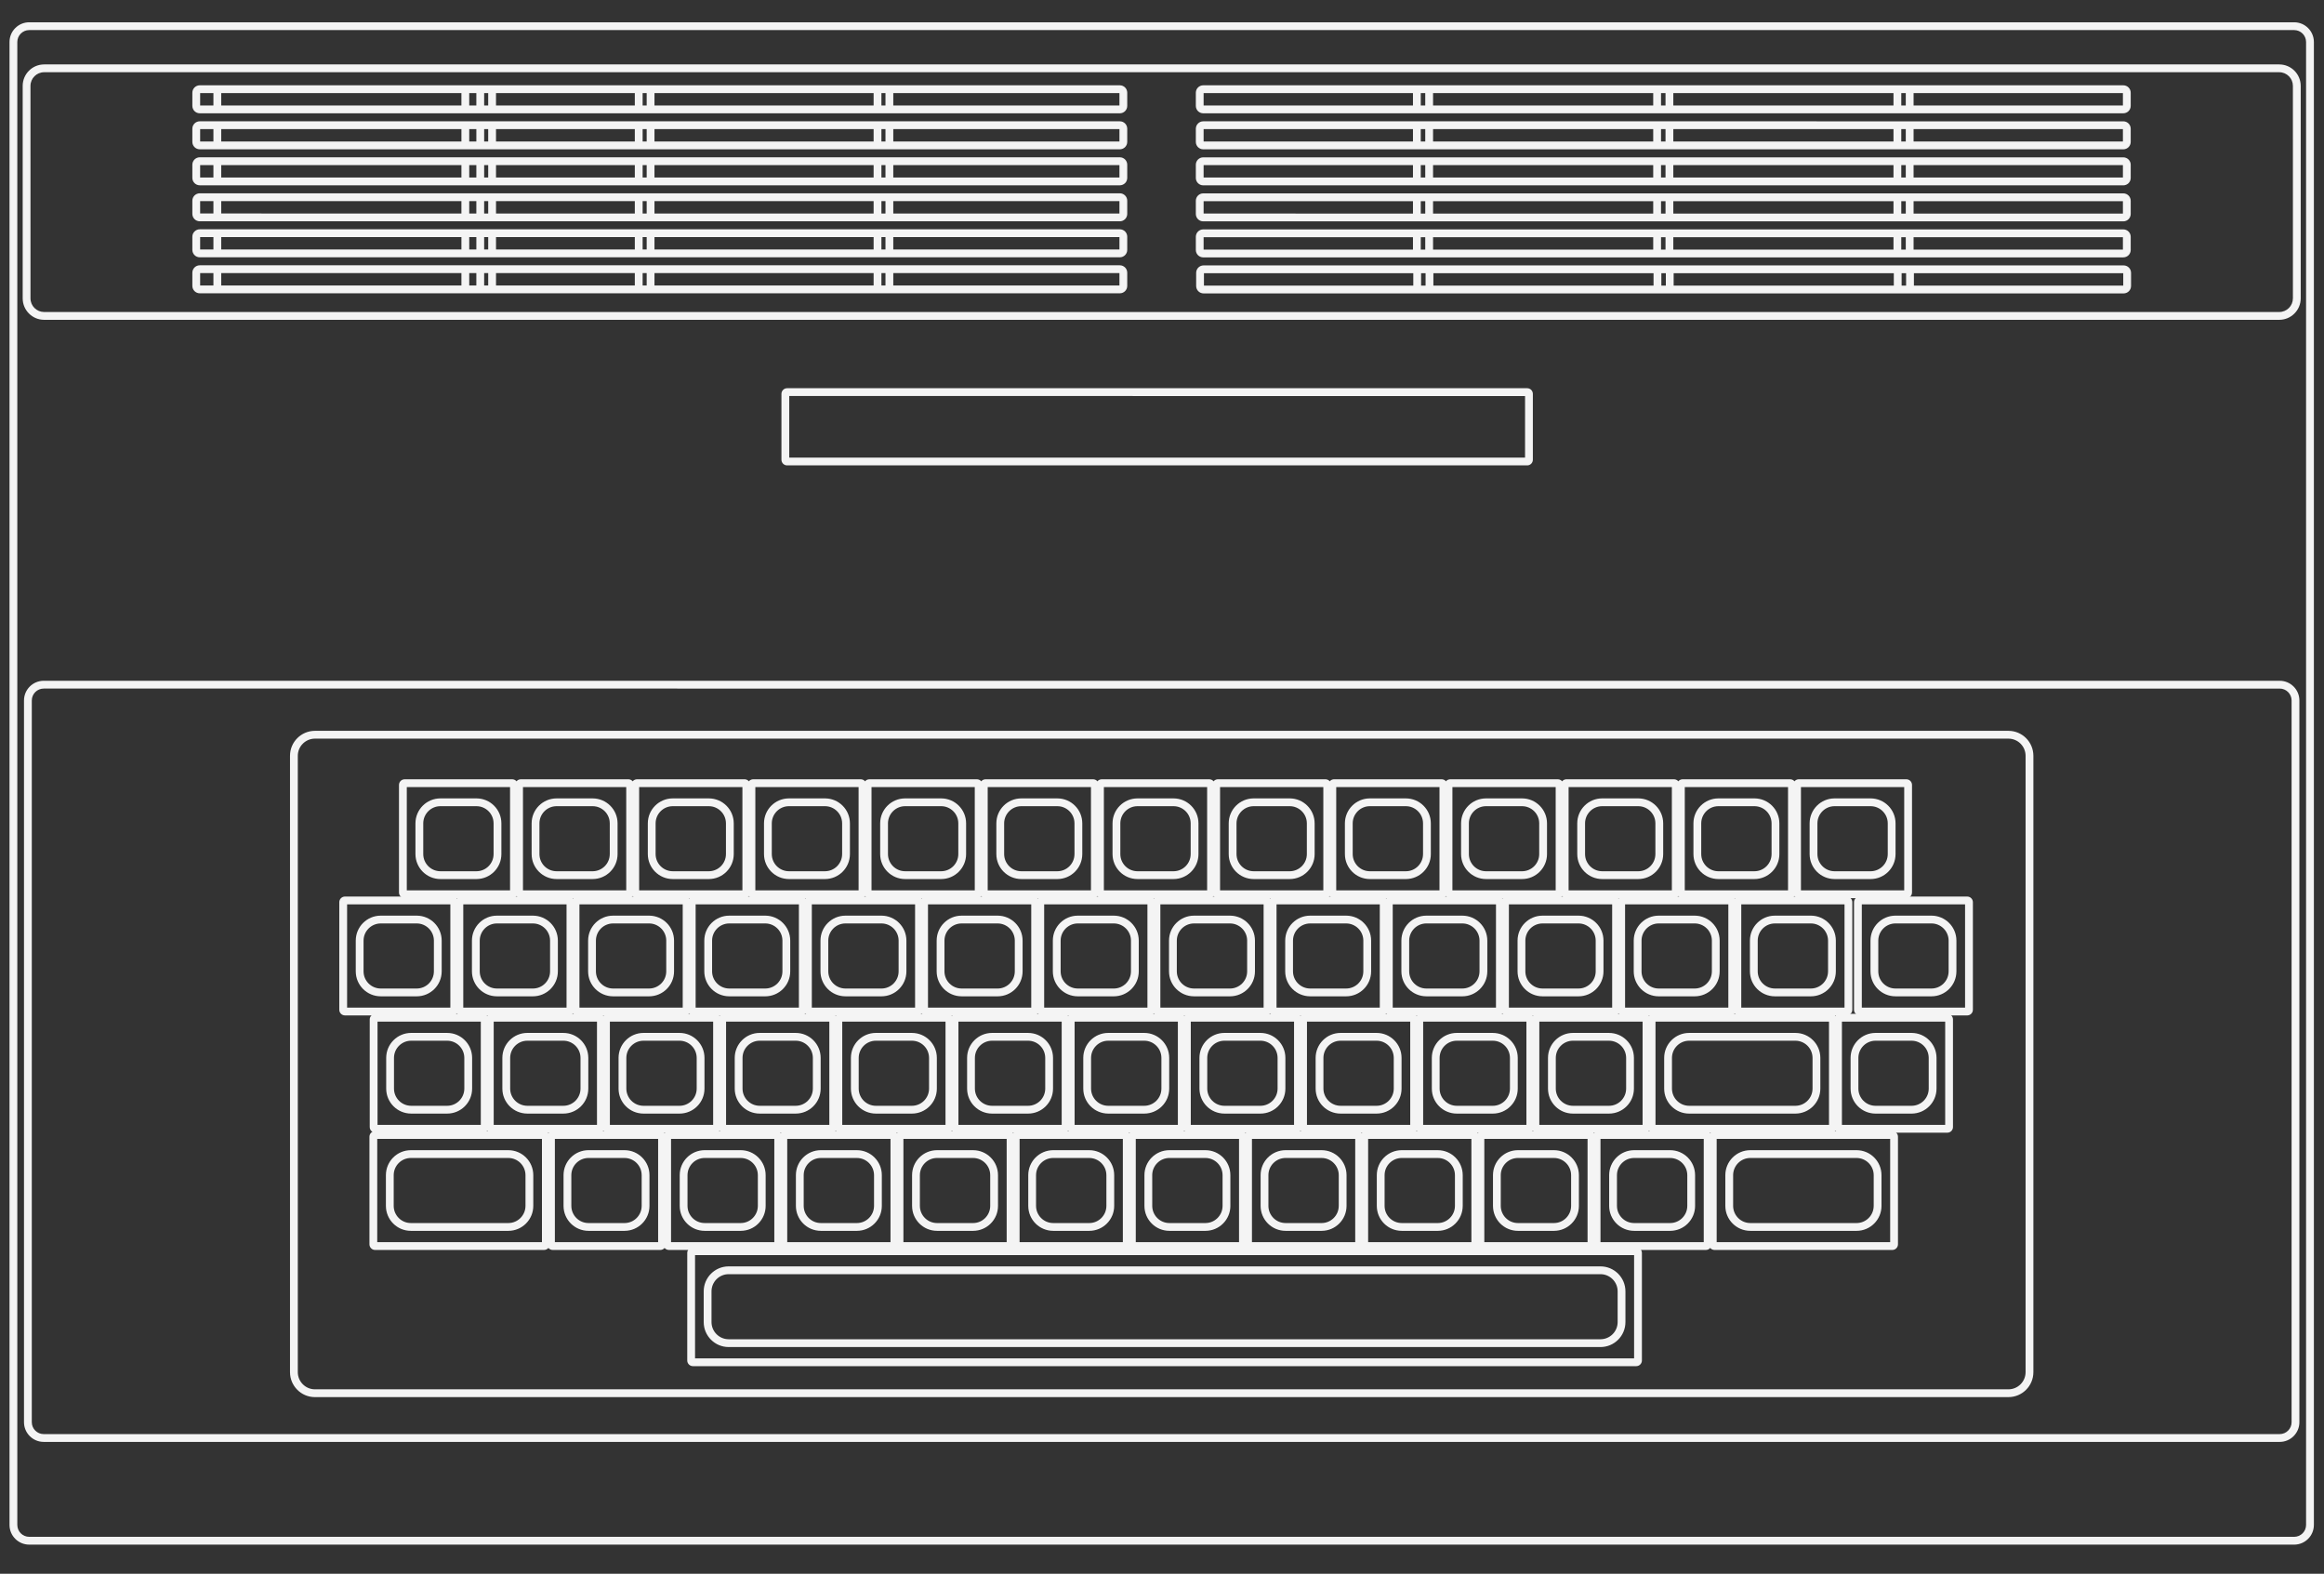 <?xml version="1.0" encoding="UTF-8" standalone="no"?>
<!-- Generator: Adobe Illustrator 13.0.0, SVG Export Plug-In . SVG Version: 6.00 Build 14948)  -->

<svg
   version="1.2"
   id="Layer_3"
   x="0px"
   y="0px"
   width="480"
   height="325"
   viewBox="0 0 480 325"
   xml:space="preserve"
   sodipodi:docname="coco.svg"
   inkscape:version="1.2.2 (732a01da63, 2022-12-09)"
   xmlns:inkscape="http://www.inkscape.org/namespaces/inkscape"
   xmlns:sodipodi="http://sodipodi.sourceforge.net/DTD/sodipodi-0.dtd"
   xmlns="http://www.w3.org/2000/svg"
   xmlns:svg="http://www.w3.org/2000/svg"
   xmlns:rdf="http://www.w3.org/1999/02/22-rdf-syntax-ns#"
   xmlns:cc="http://creativecommons.org/ns#"
   xmlns:dc="http://purl.org/dc/elements/1.1/"
   xmlns:ns="&amp;ns_sfw;"><rect x="0" y="0" width="480" height="325" fill="#333333" stroke="none"/><defs
   id="defs634" /><sodipodi:namedview
   id="namedview632"
   pagecolor="#000000"
   bordercolor="#111111"
   borderopacity="1"
   inkscape:showpageshadow="0"
   inkscape:pageopacity="0"
   inkscape:pagecheckerboard="1"
   inkscape:deskcolor="#d1d1d1"
   showgrid="false"
   inkscape:zoom="2.0445042"
   inkscape:cx="299.58363"
   inkscape:cy="175.10357"
   inkscape:window-width="1920"
   inkscape:window-height="1009"
   inkscape:window-x="-8"
   inkscape:window-y="-8"
   inkscape:window-maximized="1"
   inkscape:current-layer="Layer_3" />
<g
   id="g7"
   transform="translate(-60,-16)">
	<path
   fill="#f4f4f4"
   d="m 143.577,201.482 c -0.644,0 -1.169,-0.522 -1.169,-1.168 v 0 -22.213 c 0.002,-0.646 0.523,-1.165 1.169,-1.168 v 0 h 22.212 c 0.648,0.002 1.167,0.522 1.169,1.168 v 0 22.213 c -0.002,0.645 -0.525,1.168 -1.169,1.169 v 0 z m 21.771,-1.609 V 178.545 H 144.02 v 21.326 z"
   id="path3" />
	<path
   fill="#f4f4f4"
   d="m 150.967,197.539 c -2.85,-10e-4 -5.156,-2.311 -5.159,-5.156 v 0 -6.348 c 0.001,-2.85 2.309,-5.156 5.159,-5.156 v 0 h 7.434 c 2.848,0 5.157,2.307 5.157,5.156 v 0 6.348 c 0,2.847 -2.309,5.155 -5.157,5.156 v 0 z m -3.547,-11.504 v 6.348 c 0.003,1.956 1.588,3.542 3.546,3.544 v 0 h 7.434 c 1.957,-0.002 3.542,-1.588 3.545,-3.544 v 0 h 0.001 l -0.001,-6.348 c -0.003,-1.96 -1.586,-3.544 -3.545,-3.546 v 0 h -7.434 c -1.959,0.002 -3.542,1.587 -3.546,3.546 z"
   id="path5" />
</g>
<g
   id="g13"
   transform="translate(-60,-16)">
	<path
   fill="#f4f4f4"
   d="m 167.574,201.483 c -0.646,-0.002 -1.168,-0.524 -1.169,-1.17 v 0 l 0.001,-22.211 c 0,-0.646 0.52,-1.168 1.168,-1.168 v 0 h 22.213 c 0.646,0 1.167,0.522 1.167,1.168 v 0 22.211 c -0.001,0.646 -0.523,1.168 -1.167,1.17 v 0 z m 21.769,-1.611 v -21.328 h -21.327 v 21.328 z"
   id="path9" />
	<path
   fill="#f4f4f4"
   d="m 174.962,197.538 c -2.85,0 -5.157,-2.308 -5.157,-5.154 v 0 l -0.002,-6.348 c 0.002,-2.85 2.309,-5.156 5.159,-5.156 v 0 h 7.435 c 2.848,0 5.156,2.307 5.156,5.156 v 0 6.348 c 0,2.847 -2.309,5.154 -5.156,5.155 v 0 z m -3.546,-11.503 v 6.348 c 0.003,1.956 1.588,3.542 3.546,3.544 v 0 h 7.435 c 1.958,-0.002 3.542,-1.588 3.544,-3.544 v 0 h 0.002 l -0.002,-6.348 c -0.003,-1.96 -1.587,-3.544 -3.544,-3.546 v 0 h -7.435 c -1.958,0.002 -3.543,1.587 -3.546,3.546 z"
   id="path11" />
</g>
<g
   id="g19"
   transform="translate(-60,-16)">
	<path
   fill="#f4f4f4"
   d="m 191.569,201.482 c -0.644,0 -1.167,-0.522 -1.169,-1.168 v 0 l 0.002,-22.213 c 0,-0.646 0.521,-1.165 1.167,-1.168 v 0 h 22.214 c 0.645,0.002 1.166,0.522 1.167,1.168 v 0 22.213 c 0,0.646 -0.523,1.168 -1.167,1.169 v 0 z m 21.769,-1.609 v -21.328 h -21.327 v 21.326 z"
   id="path15" />
	<path
   fill="#f4f4f4"
   d="m 198.958,197.538 c -2.848,0 -5.156,-2.308 -5.156,-5.154 v 0 -6.348 c 0,-2.85 2.309,-5.156 5.156,-5.156 v 0 h 7.434 c 2.849,0 5.158,2.307 5.158,5.156 v 0 6.348 c 0,2.845 -2.309,5.154 -5.158,5.155 v 0 z m -3.547,-11.503 v 6.348 c 0.003,1.956 1.588,3.542 3.546,3.544 v 0 h 7.434 c 1.958,-0.002 3.542,-1.588 3.547,-3.544 v 0 -6.348 c -0.005,-1.96 -1.588,-3.544 -3.547,-3.546 v 0 h -7.434 c -1.957,0.002 -3.543,1.587 -3.546,3.546 z"
   id="path17" />
</g>
<g
   id="g25"
   transform="translate(-60,-16)">
	<path
   fill="#f4f4f4"
   d="m 215.565,201.483 c -0.644,-0.002 -1.167,-0.524 -1.169,-1.17 v 0 l 0.002,-22.211 c 0,-0.644 0.52,-1.168 1.167,-1.168 v 0 h 22.213 c 0.646,0 1.166,0.522 1.168,1.168 v 0 22.211 c -0.002,0.646 -0.523,1.168 -1.168,1.17 v 0 z m 21.77,-1.611 v -21.328 h -21.326 l -10e-4,21.328 z"
   id="path21" />
	<path
   fill="#f4f4f4"
   d="m 222.954,197.539 c -2.849,-10e-4 -5.157,-2.31 -5.157,-5.156 v 0 -6.348 c 0,-2.85 2.309,-5.156 5.157,-5.156 v 0 h 7.434 c 2.848,0 5.156,2.307 5.156,5.156 v 0 6.348 c 0,2.847 -2.308,5.155 -5.156,5.156 v 0 z m -3.547,-11.504 v 6.348 c 0.004,1.956 1.588,3.542 3.547,3.544 v 0 h 7.433 c 1.959,-0.002 3.544,-1.588 3.547,-3.544 v 0 -6.348 c -0.003,-1.96 -1.588,-3.544 -3.547,-3.546 v 0 h -7.433 c -1.958,0.002 -3.542,1.587 -3.547,3.546 z"
   id="path23" />
</g>
<g
   id="g31"
   transform="translate(-60,-16)">
	<path
   fill="#f4f4f4"
   d="m 239.561,201.482 c -0.644,0 -1.167,-0.524 -1.167,-1.168 v 0 -22.213 c 0,-0.644 0.521,-1.165 1.167,-1.168 v 0 h 22.213 c 0.646,0.002 1.168,0.524 1.168,1.168 v 0 22.213 c -0.001,0.644 -0.522,1.168 -1.168,1.169 v 0 z m 21.769,-1.609 v -21.328 h -21.326 v 21.326 z"
   id="path27" />
	<path
   fill="#f4f4f4"
   d="m 246.949,197.539 c -2.848,-10e-4 -5.157,-2.31 -5.157,-5.156 v 0 -6.348 c 0,-2.85 2.309,-5.156 5.157,-5.156 v 0 h 7.434 c 2.85,0 5.157,2.307 5.157,5.156 v 0 6.348 h 10e-4 c -10e-4,2.846 -2.309,5.155 -5.159,5.156 v 0 z m -3.547,-11.504 v 6.348 c 0.005,1.956 1.59,3.542 3.547,3.544 v 0 h 7.434 c 1.959,-0.002 3.543,-1.588 3.547,-3.544 v 0 -6.348 c -0.003,-1.96 -1.587,-3.544 -3.547,-3.546 v 0 h -7.434 c -1.958,0.002 -3.542,1.587 -3.547,3.546 z"
   id="path29" />
</g>
<g
   id="g37"
   transform="translate(-60,-16)">
	<path
   fill="#f4f4f4"
   d="m 263.558,201.482 c -0.645,0 -1.168,-0.524 -1.169,-1.168 v 0 l 10e-4,-22.213 c 0,-0.644 0.521,-1.165 1.168,-1.168 v 0 h 22.213 c 0.646,0.002 1.167,0.524 1.167,1.168 v 0 22.213 c 0,0.644 -0.522,1.168 -1.167,1.169 v 0 z m 21.769,-1.609 V 178.545 H 264 v 21.326 z"
   id="path33" />
	<path
   fill="#f4f4f4"
   d="m 270.946,197.538 c -2.85,0 -5.159,-2.308 -5.159,-5.154 v 0 -6.348 c 0,-2.85 2.309,-5.156 5.159,-5.156 v 0 h 7.434 c 2.848,0 5.157,2.307 5.157,5.156 v 0 6.348 c -10e-4,2.845 -2.309,5.154 -5.157,5.155 v 0 z m -3.548,-11.503 0.002,6.348 c 0.003,1.956 1.589,3.542 3.547,3.544 v 0 h 7.434 c 1.958,-0.002 3.542,-1.588 3.544,-3.544 v 0 h 0.002 l -0.002,-6.348 c -0.002,-1.96 -1.586,-3.544 -3.544,-3.546 v 0 h -7.435 c -1.96,0.002 -3.543,1.587 -3.548,3.546 z"
   id="path35" />
</g>
<g
   id="g43"
   transform="translate(-60,-16)">
	<path
   fill="#f4f4f4"
   d="m 287.553,201.482 c -0.645,0 -1.168,-0.524 -1.168,-1.168 v 0 -22.213 c 0,-0.644 0.521,-1.165 1.168,-1.168 v 0 h 22.212 c 0.648,0.002 1.166,0.522 1.167,1.168 v 0 22.213 c 0,0.646 -0.521,1.168 -1.167,1.169 v 0 z m 21.768,-1.609 0.002,-21.328 h -21.328 l -10e-4,21.326 z"
   id="path39" />
	<path
   fill="#f4f4f4"
   d="m 294.942,197.538 c -2.851,0 -5.157,-2.308 -5.159,-5.154 v 0 -6.348 c 10e-4,-2.85 2.311,-5.156 5.159,-5.156 v 0 h 7.434 c 2.848,0 5.156,2.307 5.156,5.156 v 0 6.348 c 0,2.847 -2.309,5.154 -5.156,5.155 v 0 z m -3.547,-11.503 v 6.348 c 0.003,1.956 1.588,3.542 3.547,3.544 v 0 h 7.434 c 1.957,-0.002 3.542,-1.588 3.545,-3.544 v 0 h 0.002 l -0.002,-6.348 c -0.003,-1.96 -1.586,-3.544 -3.545,-3.546 v 0 h -7.434 c -1.959,0.002 -3.544,1.587 -3.547,3.546 z"
   id="path41" />
</g>
<g
   id="g49"
   transform="translate(-60,-16)">
	<path
   fill="#f4f4f4"
   d="m 311.549,201.483 c -0.645,-0.002 -1.167,-0.524 -1.169,-1.17 v 0 l 0.002,-22.212 c 0,-0.644 0.521,-1.166 1.167,-1.168 v 0 h 22.213 c 0.646,0.002 1.166,0.521 1.168,1.168 v 0 22.212 h -0.002 c 0,0.646 -0.522,1.168 -1.166,1.17 v 0 z m 21.77,-1.61 v -21.329 h -21.327 v 21.327 z"
   id="path45" />
	<path
   fill="#f4f4f4"
   d="m 318.938,197.538 c -2.85,0 -5.159,-2.309 -5.159,-5.155 v 0 -6.347 c 0,-2.85 2.31,-5.157 5.159,-5.157 v 0 h 7.435 c 2.846,0 5.153,2.308 5.153,5.157 v 0 6.347 h 0.002 c -0.002,2.847 -2.31,5.155 -5.155,5.155 v 0 z m -3.548,-11.502 0.002,6.347 c 0.003,1.956 1.588,3.541 3.547,3.544 v 0 h 7.435 c 1.955,-0.003 3.541,-1.588 3.544,-3.544 v 0 -6.347 c -0.003,-1.961 -1.589,-3.544 -3.544,-3.547 v 0 l -7.435,-0.001 c -1.96,0.004 -3.544,1.588 -3.549,3.548 z"
   id="path47" />
</g>
<g
   id="g55"
   transform="translate(-60,-16)">
	<path
   fill="#f4f4f4"
   d="m 335.544,201.483 c -0.646,-0.002 -1.168,-0.524 -1.17,-1.169 v 0 l 0.002,-22.213 c 0,-0.645 0.521,-1.167 1.168,-1.169 v 0 h 22.213 c 0.646,0.002 1.166,0.523 1.169,1.169 v 0 22.213 h -0.003 c 0,0.645 -0.521,1.167 -1.166,1.169 v 0 z m 21.769,-1.611 0.002,-21.328 h -21.329 l -10e-4,21.328 z"
   id="path51" />
	<path
   fill="#f4f4f4"
   d="m 342.933,197.538 c -2.849,0 -5.155,-2.309 -5.155,-5.154 v 0 l -0.002,-6.348 c 0.002,-2.85 2.309,-5.156 5.157,-5.158 v 0 l 7.434,0.002 c 2.849,0 5.157,2.307 5.157,5.156 v 0 6.348 h 0.002 c -0.002,2.846 -2.311,5.154 -5.159,5.155 v 0 z m -3.547,-11.503 0.002,6.348 c 0.003,1.956 1.587,3.541 3.545,3.544 v 0 h 7.434 c 1.958,-0.003 3.543,-1.588 3.547,-3.544 v 0 h 0.002 l -0.002,-6.348 c -0.004,-1.959 -1.591,-3.543 -3.547,-3.546 v 0 l -7.434,-0.001 c -1.958,0.004 -3.542,1.588 -3.547,3.547 z"
   id="path53" />
</g>
<g
   id="g61"
   transform="translate(-60,-16)">
	<path
   fill="#f4f4f4"
   d="m 359.539,201.482 c -0.645,0 -1.167,-0.522 -1.168,-1.168 v 0 l 0.001,-22.212 c 0.002,-0.647 0.521,-1.166 1.167,-1.17 v 0 l 22.213,0.002 c 0.647,0 1.167,0.524 1.169,1.168 v 0 22.212 h -0.002 c 0,0.644 -0.522,1.168 -1.167,1.169 v 0 z m 21.772,-1.61 v -21.327 h -21.327 l -0.002,21.327 z"
   id="path57" />
	<path
   fill="#f4f4f4"
   d="m 366.929,197.538 c -2.85,0 -5.157,-2.309 -5.157,-5.156 v 0 -6.347 c 0,-2.849 2.311,-5.156 5.157,-5.156 v 0 h 7.434 c 2.849,0 5.157,2.308 5.157,5.156 v 0 6.347 h 0.002 c -0.002,2.848 -2.311,5.156 -5.159,5.156 v 0 z m -3.547,-11.503 v 6.347 c 0.005,1.957 1.591,3.542 3.547,3.545 v 0 h 7.434 c 1.958,-0.003 3.544,-1.588 3.547,-3.545 v 0 -6.347 c -0.003,-1.96 -1.589,-3.543 -3.547,-3.546 v 0 l -7.434,-0.001 c -1.96,0.004 -3.542,1.588 -3.547,3.547 z"
   id="path59" />
</g>
<g
   id="g67"
   transform="translate(-60,-16)">
	<path
   fill="#f4f4f4"
   d="m 383.535,201.483 c -0.645,-0.002 -1.165,-0.524 -1.168,-1.169 v 0 -22.213 c 0,-0.644 0.521,-1.166 1.168,-1.168 v 0 h 22.213 c 0.648,0.004 1.166,0.522 1.169,1.168 v 0 22.213 h -0.002 c 0,0.646 -0.522,1.169 -1.167,1.169 v 0 z m 21.772,-1.611 V 178.544 H 383.98 v 21.328 z"
   id="path63" />
	<path
   fill="#f4f4f4"
   d="m 390.925,197.538 c -2.849,0 -5.156,-2.309 -5.156,-5.156 v 0 l -0.002,-6.347 c 0.002,-2.849 2.31,-5.156 5.158,-5.157 v 0 l 7.434,0.001 c 2.85,0 5.158,2.308 5.158,5.156 v 0 6.347 h 10e-4 c -10e-4,2.848 -2.31,5.156 -5.159,5.156 v 0 z m -3.546,-11.503 v 6.347 c 0.002,1.957 1.588,3.543 3.546,3.544 v 0 l 7.434,0.002 c 1.96,-0.003 3.544,-1.589 3.547,-3.546 v 0 -6.347 c -0.003,-1.96 -1.588,-3.543 -3.547,-3.546 v 0 l -7.434,-0.001 c -1.959,0.004 -3.544,1.588 -3.546,3.547 z"
   id="path65" />
</g>
<g
   id="g73"
   transform="translate(-60,-16)">
	<path
   fill="#f4f4f4"
   d="m 407.531,201.483 c -0.645,-0.002 -1.165,-0.525 -1.168,-1.168 v 0 l 0.003,-22.213 c 0,-0.646 0.519,-1.168 1.165,-1.17 v 0 l 22.213,0.002 c 0.646,0 1.167,0.522 1.168,1.168 v 0 22.213 h -10e-4 c 0,0.643 -0.521,1.166 -1.167,1.168 v 0 z m 21.769,-1.61 v -21.329 h -21.324 l -0.002,21.327 z"
   id="path69" />
	<path
   fill="#f4f4f4"
   d="m 414.921,197.538 c -2.848,0 -5.157,-2.309 -5.157,-5.154 v 0 -6.348 c 0,-2.848 2.31,-5.156 5.157,-5.158 v 0 h 7.434 c 2.849,0 5.156,2.311 5.156,5.158 v 0 6.348 h 0.002 c -0.002,2.846 -2.31,5.154 -5.158,5.155 v 0 z m -3.547,-11.502 v 6.347 c 0.003,1.956 1.587,3.542 3.545,3.544 v 0 h 7.435 c 1.96,-0.002 3.543,-1.588 3.547,-3.544 v 0 h 10e-4 l -10e-4,-6.347 c -0.004,-1.961 -1.589,-3.545 -3.547,-3.547 v 0 h -7.435 c -1.958,0.002 -3.542,1.587 -3.545,3.547 z"
   id="path71" />
</g>
<g
   id="g79"
   transform="translate(-60,-16)">
	<path
   fill="#f4f4f4"
   d="m 431.526,201.482 c -0.646,0 -1.166,-0.523 -1.167,-1.169 v 0 l 0.001,-22.212 c 0,-0.644 0.52,-1.167 1.168,-1.169 v 0 l 22.213,0.002 c 0.645,0 1.166,0.522 1.168,1.167 v 0 22.212 h -0.002 c 0,0.646 -0.521,1.169 -1.166,1.17 v 0 z m 21.771,-1.609 10e-4,-21.328 -21.327,-10e-4 -10e-4,21.327 z"
   id="path75" />
	<path
   fill="#f4f4f4"
   d="m 438.917,197.538 c -2.85,0 -5.155,-2.308 -5.155,-5.155 v 0 l -0.002,-6.347 c 0.002,-2.848 2.31,-5.156 5.157,-5.157 v 0 h 7.434 c 2.849,0.001 5.156,2.31 5.156,5.157 v 0 6.347 h 10e-4 c -10e-4,2.848 -2.309,5.155 -5.157,5.156 v 0 z m -3.547,-11.503 v 6.347 c 0.004,1.958 1.587,3.543 3.547,3.545 v 0 h 7.433 c 1.957,-0.002 3.544,-1.588 3.547,-3.545 v 0 -6.347 c -0.003,-1.96 -1.588,-3.543 -3.547,-3.546 v 0 l -7.433,-0.001 c -1.96,0.004 -3.543,1.588 -3.547,3.547 z"
   id="path77" />
</g>
<g
   id="g85"
   transform="translate(-60,-16)">
	<path
   fill="#f4f4f4"
   d="m 131.248,225.698 c -0.646,0 -1.169,-0.521 -1.169,-1.166 v 0 -22.213 c 0,-0.646 0.523,-1.167 1.169,-1.169 v 0 l 22.212,0.002 c 0.645,0 1.167,0.521 1.168,1.167 v 0 22.213 h -10e-4 c 0,0.646 -0.523,1.166 -1.167,1.168 v 0 z m 21.768,-1.609 v -21.327 h -21.327 v 21.327 z"
   id="path81" />
	<path
   fill="#f4f4f4"
   d="m 138.636,221.755 c -2.849,0 -5.157,-2.307 -5.157,-5.155 v 0 -6.348 c 0,-2.848 2.309,-5.157 5.157,-5.157 v 0 h 7.435 c 2.85,0 5.156,2.31 5.157,5.157 v 0 6.348 c -0.001,2.849 -2.309,5.155 -5.157,5.157 v 0 z m -3.547,-11.503 v 6.348 c 0.003,1.96 1.587,3.543 3.547,3.545 v 0 h 7.435 c 1.96,-0.002 3.542,-1.586 3.545,-3.545 v 0 l 0.002,-6.348 c -0.005,-1.959 -1.59,-3.542 -3.547,-3.547 v 0 h -7.435 c -1.958,0.003 -3.544,1.59 -3.547,3.547 z"
   id="path83" />
</g>
<g
   id="g91"
   transform="translate(-60,-16)">
	<path
   fill="#f4f4f4"
   d="m 155.243,225.698 c -0.645,0 -1.168,-0.522 -1.168,-1.166 v 0 -22.213 c 0,-0.643 0.523,-1.167 1.168,-1.169 v 0 l 22.211,0.002 c 0.645,0 1.168,0.521 1.168,1.167 v 0 22.213 c 0,0.646 -0.523,1.166 -1.168,1.168 v 0 z m 21.77,-1.609 v -21.327 h -21.327 v 21.327 z"
   id="path87" />
	<path
   fill="#f4f4f4"
   d="m 162.631,221.755 c -2.849,0 -5.155,-2.307 -5.157,-5.155 v 0 l 0.001,-6.348 c 0,-2.848 2.307,-5.157 5.155,-5.157 v 0 h 7.435 c 2.849,0 5.158,2.31 5.158,5.157 v 0 6.348 c 0,2.849 -2.309,5.155 -5.158,5.157 v 0 z m -3.545,-11.503 v 6.348 c 0.004,1.96 1.587,3.543 3.545,3.545 v 0 l 7.435,0.002 c 1.959,-0.004 3.543,-1.588 3.547,-3.547 v 0 -6.348 c -0.004,-1.959 -1.587,-3.542 -3.547,-3.547 v 0 h -7.435 c -1.958,0.003 -3.541,1.588 -3.545,3.547 z"
   id="path89" />
</g>
<g
   id="g97"
   transform="translate(-60,-16)">
	<path
   fill="#f4f4f4"
   d="m 179.238,225.699 c -0.643,-0.001 -1.168,-0.521 -1.168,-1.165 v 0 -22.214 c 0.001,-0.646 0.523,-1.167 1.168,-1.169 v 0 h 22.213 c 0.645,0.002 1.167,0.523 1.168,1.169 v 0 22.214 c 0,0.643 -0.523,1.165 -1.168,1.165 v 0 z m 21.77,-1.61 10e-4,-21.328 H 179.68 v 21.328 z"
   id="path93" />
	<path
   fill="#f4f4f4"
   d="m 186.627,221.757 c -2.849,-0.002 -5.157,-2.309 -5.157,-5.157 v 0 -6.348 c 0,-2.848 2.309,-5.157 5.157,-5.157 v 0 h 7.435 c 2.849,0 5.156,2.31 5.156,5.157 v 0 6.348 c 0,2.849 -2.307,5.155 -5.156,5.157 v 0 z m -3.545,-11.505 v 6.348 c 0.003,1.96 1.587,3.543 3.546,3.545 v 0 h 7.435 c 1.957,-0.002 3.541,-1.586 3.545,-3.545 v 0 l 0.001,-6.348 c -0.004,-1.959 -1.59,-3.542 -3.546,-3.547 v 0 h -7.435 c -1.959,0.003 -3.544,1.588 -3.546,3.547 z"
   id="path95" />
</g>
<g
   id="g103"
   transform="translate(-60,-16)">
	<path
   fill="#f4f4f4"
   d="m 203.234,225.698 c -0.645,0 -1.168,-0.521 -1.168,-1.166 v 0 -22.213 c 0.001,-0.646 0.523,-1.167 1.168,-1.169 v 0 l 22.214,0.002 c 0.644,0 1.167,0.52 1.167,1.167 v 0 22.213 c 0,0.647 -0.524,1.166 -1.167,1.168 v 0 z m 21.771,-1.609 v -21.327 h -21.328 v 21.327 z"
   id="path99" />
	<path
   fill="#f4f4f4"
   d="m 210.623,221.755 c -2.848,0 -5.156,-2.307 -5.157,-5.155 v 0 l 0.001,-6.348 c 0,-2.848 2.308,-5.157 5.156,-5.157 v 0 h 7.435 c 2.849,0 5.157,2.31 5.157,5.157 v 0 6.348 c 0,2.849 -2.309,5.155 -5.157,5.157 v 0 z m -3.547,-11.503 v 6.348 c 0.005,1.96 1.589,3.543 3.546,3.545 v 0 h 7.435 c 1.959,-0.002 3.543,-1.586 3.546,-3.545 v 0 -6.348 c -0.003,-1.959 -1.588,-3.542 -3.546,-3.547 v 0 h -7.435 c -1.956,0.003 -3.541,1.588 -3.546,3.547 z"
   id="path101" />
</g>
<g
   id="g109"
   transform="translate(-60,-16)">
	<path
   fill="#f4f4f4"
   d="m 227.23,225.698 c -0.643,0 -1.167,-0.521 -1.168,-1.166 v 0 l 10e-4,-22.213 c 0,-0.646 0.521,-1.167 1.167,-1.169 v 0 l 22.212,0.002 c 0.646,0 1.167,0.524 1.169,1.167 v 0 22.213 c -0.002,0.644 -0.525,1.166 -1.169,1.168 v 0 z m 21.77,-1.609 0.002,-21.327 h -21.327 v 21.327 z"
   id="path105" />
	<path
   fill="#f4f4f4"
   d="m 234.62,221.755 c -2.849,0 -5.158,-2.307 -5.158,-5.155 v 0 -6.348 c 0,-2.848 2.309,-5.157 5.158,-5.157 v 0 h 7.435 c 2.849,0 5.155,2.31 5.155,5.157 v 0 6.348 c 0,2.849 -2.309,5.155 -5.155,5.157 v 0 z m -3.547,-11.503 v 6.348 c 0.003,1.96 1.588,3.543 3.547,3.545 v 0 l 7.435,0.002 c 1.958,-0.004 3.542,-1.588 3.545,-3.547 v 0 -6.348 c -0.003,-1.959 -1.587,-3.542 -3.545,-3.547 v 0 h -7.435 c -1.96,0.003 -3.543,1.588 -3.547,3.547 z"
   id="path107" />
</g>
<g
   id="g115"
   transform="translate(-60,-16)">
	<path
   fill="#f4f4f4"
   d="m 251.227,225.698 c -0.644,0 -1.169,-0.521 -1.169,-1.166 v 0 -22.213 c 0.002,-0.646 0.525,-1.167 1.169,-1.169 v 0 l 22.212,0.002 c 0.646,0 1.167,0.524 1.169,1.167 v 0 22.213 c -0.002,0.644 -0.523,1.166 -1.169,1.168 v 0 z m 21.768,-1.609 v -21.327 h -21.326 l -0.001,21.327 z"
   id="path111" />
	<path
   fill="#f4f4f4"
   d="m 258.615,221.755 c -2.848,0 -5.156,-2.307 -5.157,-5.155 v 0 l 0.001,-6.348 c 0,-2.848 2.308,-5.157 5.156,-5.157 v 0 h 7.435 c 2.849,0 5.158,2.31 5.158,5.157 v 0 6.348 c 0,2.849 -2.309,5.155 -5.158,5.157 v 0 z m -3.546,-11.503 v 6.348 c 0.003,1.96 1.587,3.543 3.546,3.545 v 0 l 7.435,0.002 c 1.959,-0.004 3.543,-1.588 3.547,-3.547 v 0 -6.348 c -0.003,-1.957 -1.587,-3.542 -3.547,-3.547 v 0 h -7.435 c -1.958,0.003 -3.543,1.588 -3.546,3.547 z"
   id="path113" />
</g>
<g
   id="g121"
   transform="translate(-60,-16)">
	<path
   fill="#f4f4f4"
   d="m 275.223,225.698 c -0.644,0 -1.168,-0.52 -1.168,-1.166 v 0 -22.213 c 10e-4,-0.647 0.525,-1.167 1.168,-1.169 v 0 l 22.213,0.002 c 0.645,0 1.167,0.524 1.168,1.167 v 0 22.213 h -10e-4 c 0,0.644 -0.522,1.166 -1.167,1.168 v 0 z m 21.767,-1.609 10e-4,-21.327 h -21.327 v 21.327 z"
   id="path117" />
	<path
   fill="#f4f4f4"
   d="m 282.611,221.757 c -2.848,-0.002 -5.157,-2.309 -5.157,-5.157 v 0 -6.348 c 0,-2.848 2.309,-5.157 5.157,-5.157 v 0 h 7.433 c 2.849,0 5.158,2.31 5.158,5.157 v 0 6.348 c 0,2.849 -2.309,5.155 -5.158,5.157 v 0 z m -3.545,-11.505 v 6.348 c 0.002,1.96 1.587,3.543 3.546,3.545 v 0 l 7.433,0.002 c 1.959,-0.004 3.543,-1.588 3.547,-3.547 v 0 -6.348 c -0.003,-1.957 -1.588,-3.542 -3.547,-3.547 v 0 h -7.433 c -1.957,0.003 -3.544,1.59 -3.546,3.547 z"
   id="path119" />
</g>
<g
   id="g127"
   transform="translate(-60,-16)">
	<path
   fill="#f4f4f4"
   d="m 299.218,225.698 c -0.645,0 -1.167,-0.52 -1.168,-1.166 v 0 -22.213 c 0,-0.647 0.523,-1.167 1.168,-1.169 v 0 l 22.211,0.002 c 0.646,0 1.167,0.524 1.169,1.167 v 0 22.213 h -0.002 c 0,0.644 -0.521,1.166 -1.167,1.168 v 0 z m 21.768,-1.609 0.001,-21.327 h -21.326 v 21.327 z"
   id="path123" />
	<path
   fill="#f4f4f4"
   d="m 306.606,221.755 c -2.848,0 -5.157,-2.307 -5.157,-5.155 v 0 -6.348 c 0,-2.848 2.31,-5.157 5.157,-5.157 v 0 h 7.436 c 2.849,0 5.155,2.31 5.157,5.157 v 0 6.348 c -0.002,2.849 -2.311,5.155 -5.157,5.157 v 0 z m -3.546,-11.503 v 6.348 c 0.004,1.96 1.588,3.543 3.547,3.545 v 0 l 7.434,0.002 c 1.958,-0.004 3.544,-1.588 3.547,-3.547 v 0 -6.348 c -0.003,-1.957 -1.589,-3.542 -3.547,-3.547 v 0 h -7.434 c -1.958,0.003 -3.544,1.59 -3.547,3.547 z"
   id="path125" />
</g>
<g
   id="g133"
   transform="translate(-60,-16)">
	<path
   fill="#f4f4f4"
   d="m 323.214,225.699 c -0.646,-0.001 -1.166,-0.523 -1.168,-1.167 v 0 -22.212 c 0.002,-0.644 0.522,-1.167 1.168,-1.169 v 0 h 22.212 c 0.645,0.002 1.167,0.525 1.169,1.169 v 0 22.212 h -0.002 c 0,0.644 -0.522,1.166 -1.167,1.167 v 0 z m 21.768,-1.61 v -21.326 l -21.325,-0.002 -0.002,21.327 z"
   id="path129" />
	<path
   fill="#f4f4f4"
   d="m 330.603,221.755 c -2.849,0 -5.155,-2.307 -5.157,-5.156 v 0 l 0.002,-6.347 c 0,-2.847 2.307,-5.156 5.155,-5.156 v 0 h 7.436 c 2.847,0 5.154,2.308 5.155,5.156 v 0 6.347 c -0.001,2.85 -2.31,5.156 -5.155,5.158 v 0 z m -3.547,-11.503 v 6.347 c 0.004,1.96 1.587,3.542 3.547,3.546 v 0 h 7.434 c 1.958,-0.004 3.543,-1.587 3.545,-3.546 v 0 l 0.002,-6.347 c -0.004,-1.957 -1.589,-3.541 -3.547,-3.546 v 0 h -7.434 c -1.96,0.004 -3.543,1.587 -3.547,3.546 z"
   id="path131" />
</g>
<g
   id="g139"
   transform="translate(-60,-16)">
	<path
   fill="#f4f4f4"
   d="m 347.211,225.699 c -0.646,-0.001 -1.167,-0.523 -1.168,-1.166 v 0 -22.214 c 10e-4,-0.645 0.522,-1.166 1.168,-1.168 v 0 h 22.211 c 0.645,0.002 1.167,0.523 1.169,1.168 v 0 22.214 h -0.002 c 0,0.643 -0.522,1.165 -1.167,1.166 v 0 z m 21.768,-1.61 0.002,-21.327 h -21.327 v 21.327 z"
   id="path135" />
	<path
   fill="#f4f4f4"
   d="m 354.6,221.754 c -2.848,0 -5.158,-2.307 -5.158,-5.154 v 0 -6.346 c 0,-2.85 2.308,-5.159 5.158,-5.159 v 0 h 7.433 c 2.85,0 5.156,2.31 5.158,5.159 v 0 6.346 c -0.002,2.848 -2.311,5.154 -5.158,5.157 v 0 z m -3.547,-11.5 v 6.346 c 0.004,1.961 1.587,3.541 3.547,3.546 v 0 h 7.433 c 1.959,-0.005 3.542,-1.586 3.546,-3.546 v 0 -6.346 c -0.004,-1.96 -1.589,-3.543 -3.546,-3.548 v 0 l -7.433,-0.002 c -1.959,0.006 -3.543,1.59 -3.547,3.55 z"
   id="path137" />
</g>
<g
   id="g145"
   transform="translate(-60,-16)">
	<path
   fill="#f4f4f4"
   d="m 371.207,225.699 c -0.645,-0.001 -1.168,-0.522 -1.17,-1.167 v 0 l 0.002,-22.213 c 0,-0.643 0.523,-1.167 1.168,-1.169 v 0 l 22.213,0.002 c 0.644,0 1.165,0.524 1.166,1.167 v 0 22.213 h -0.001 c 0,0.645 -0.521,1.166 -1.165,1.167 v 0 z m 21.769,-1.61 V 202.762 H 371.65 v 21.326 z"
   id="path141" />
	<path
   fill="#f4f4f4"
   d="m 378.596,221.757 c -2.851,0 -5.158,-2.31 -5.159,-5.157 v 0 l 10e-4,-6.348 c 0,-2.848 2.308,-5.157 5.158,-5.157 v 0 h 7.433 c 2.849,0 5.156,2.31 5.156,5.157 v 0 6.348 c 0,2.848 -2.308,5.157 -5.157,5.157 v 0 z m -3.547,-11.505 v 6.348 c 0.002,1.959 1.587,3.542 3.547,3.545 v 0 h 7.433 c 1.961,-0.003 3.542,-1.587 3.546,-3.545 v 0 -6.348 c -0.004,-1.958 -1.587,-3.542 -3.546,-3.547 v 0 h -7.433 c -1.958,0.003 -3.545,1.589 -3.547,3.547 z"
   id="path143" />
</g>
<g
   id="g151"
   transform="translate(-60,-16)">
	<path
   fill="#f4f4f4"
   d="m 395.202,225.698 c -0.646,0 -1.168,-0.522 -1.169,-1.166 v 0 l 10e-4,-22.213 c 0,-0.645 0.522,-1.166 1.168,-1.168 v 0 h 22.214 c 0.645,0.002 1.165,0.525 1.167,1.168 v 0 22.213 h -0.002 c 0,0.644 -0.521,1.166 -1.165,1.168 v 0 z m 21.769,-1.609 10e-4,-21.328 h -21.327 v 21.328 z"
   id="path147" />
	<path
   fill="#f4f4f4"
   d="m 402.589,221.757 c -2.848,-0.002 -5.157,-2.309 -5.157,-5.157 v 0 -6.347 c 0,-2.849 2.31,-5.158 5.157,-5.158 v 0 h 7.437 c 2.846,0 5.155,2.31 5.155,5.158 v 0 6.347 c 0,2.849 -2.31,5.155 -5.155,5.157 v 0 z m -3.545,-11.504 v 6.347 c 0.004,1.959 1.588,3.542 3.545,3.546 v 0 h 7.437 c 1.958,-0.004 3.543,-1.588 3.545,-3.546 v 0 l 0.002,-6.347 c -0.004,-1.958 -1.591,-3.542 -3.547,-3.548 v 0 h -7.437 c -1.957,0.005 -3.541,1.59 -3.545,3.548 z"
   id="path149" />
</g>
<g
   id="g157"
   transform="translate(-60,-16)">
	<path
   fill="#f4f4f4"
   d="m 419.196,225.699 c -0.645,-0.002 -1.166,-0.522 -1.167,-1.167 v 0 -22.214 c 10e-4,-0.642 0.522,-1.166 1.167,-1.168 v 0 l 22.213,0.002 c 0.643,0 1.168,0.52 1.17,1.166 v 0 22.214 h -0.002 c 0,0.646 -0.525,1.165 -1.168,1.167 v 0 z m 21.771,-1.61 0.002,-21.326 -21.327,-0.002 -0.002,21.327 z"
   id="path153" />
	<path
   fill="#f4f4f4"
   d="m 426.586,221.757 c -2.849,-0.002 -5.156,-2.309 -5.156,-5.157 v 0 -6.347 c 0,-2.85 2.308,-5.157 5.156,-5.159 v 0 h 7.435 c 2.848,0.002 5.155,2.31 5.156,5.159 v 0 6.347 c -0.001,2.849 -2.309,5.155 -5.156,5.157 v 0 z m -3.546,-11.504 v 6.347 c 0.004,1.96 1.587,3.541 3.546,3.545 v 0 h 7.435 c 1.957,-0.004 3.541,-1.586 3.546,-3.545 v 0 -6.347 c -0.005,-1.959 -1.589,-3.542 -3.546,-3.547 v 0 h -7.435 c -1.957,0.004 -3.542,1.588 -3.546,3.547 z"
   id="path155" />
</g>
<g
   id="g163"
   transform="translate(-60,-16)">
	<path
   fill="#f4f4f4"
   d="m 444.099,225.698 c -0.646,0 -1.166,-0.52 -1.169,-1.165 v 0 -22.215 c 0,-0.646 0.523,-1.167 1.169,-1.167 v 0 h 22.214 c 0.644,0.002 1.167,0.523 1.169,1.167 v 0 22.215 h -0.002 c 0,0.643 -0.523,1.165 -1.167,1.167 v 0 z m 21.769,-1.609 v -21.326 l -21.326,-0.002 -10e-4,21.328 z"
   id="path159" />
	<path
   fill="#f4f4f4"
   d="m 451.487,221.755 c -2.848,0 -5.155,-2.308 -5.155,-5.155 v 0 -6.347 c 0,-2.85 2.308,-5.157 5.155,-5.159 v 0 h 7.437 c 2.848,0.002 5.155,2.31 5.155,5.159 v 0 6.347 c 0,2.848 -2.308,5.155 -5.155,5.157 v 0 z m -3.545,-11.502 v 6.347 c 0.004,1.961 1.587,3.541 3.545,3.545 v 0 h 7.437 c 1.957,-0.004 3.541,-1.585 3.545,-3.545 v 0 l 0.001,-6.347 c -0.005,-1.959 -1.589,-3.543 -3.546,-3.548 v 0 h -7.437 c -1.956,0.003 -3.541,1.589 -3.545,3.548 z"
   id="path161" />
</g>
<g
   id="g169"
   transform="translate(-60,-16)">
	<path
   fill="#f4f4f4"
   d="m 137.533,249.917 c -0.647,0 -1.168,-0.521 -1.169,-1.167 v 0 -22.212 c 0.001,-0.644 0.525,-1.167 1.169,-1.169 v 0 h 22.212 c 0.644,0.002 1.168,0.525 1.169,1.169 v 0 22.212 h -10e-4 c 0,0.646 -0.521,1.166 -1.168,1.168 v 0 z m 21.771,-1.609 V 226.98 h -21.329 v 21.326 z"
   id="path165" />
	<path
   fill="#f4f4f4"
   d="m 144.923,245.974 c -2.849,0 -5.158,-2.309 -5.158,-5.157 v 0 -6.347 c 0,-2.849 2.309,-5.155 5.158,-5.157 v 0 l 7.433,0.002 c 2.85,0 5.157,2.307 5.158,5.155 v 0 6.347 c -0.001,2.848 -2.309,5.157 -5.158,5.158 v 0 z m -3.548,-11.504 v 6.347 c 0.003,1.959 1.588,3.543 3.547,3.547 v 0 h 7.434 c 1.957,-0.004 3.542,-1.589 3.547,-3.547 v 0 l -0.002,-6.347 c -0.003,-1.958 -1.588,-3.542 -3.545,-3.546 v 0 h -7.434 c -1.958,0.003 -3.544,1.588 -3.547,3.546 z"
   id="path167" />
</g>
<g
   id="g175"
   transform="translate(-60,-16)">
	<path
   fill="#f4f4f4"
   d="m 161.529,249.918 c -0.647,-0.002 -1.167,-0.521 -1.169,-1.168 v 0 -22.211 c 0,-0.647 0.525,-1.169 1.169,-1.169 v 0 h 22.213 c 0.645,0 1.167,0.522 1.168,1.169 v 0 22.211 h -0.001 c 0,0.647 -0.521,1.166 -1.167,1.168 v 0 z m 21.77,-1.61 V 226.98 h -21.328 v 21.328 z"
   id="path171" />
	<path
   fill="#f4f4f4"
   d="m 168.918,245.974 c -2.849,0 -5.159,-2.31 -5.159,-5.157 v 0 -6.347 c 0,-2.849 2.31,-5.155 5.159,-5.157 v 0 l 7.433,0.002 c 2.849,0 5.156,2.307 5.158,5.155 v 0 6.347 c -0.002,2.848 -2.309,5.157 -5.158,5.158 v 0 z m -3.547,-11.504 v 6.347 c 0.005,1.959 1.588,3.543 3.548,3.547 v 0 h 7.433 c 1.958,-0.004 3.543,-1.589 3.547,-3.547 v 0 l -0.001,-6.347 c -0.003,-1.958 -1.588,-3.542 -3.546,-3.546 v 0 h -7.433 c -1.96,0.003 -3.544,1.588 -3.548,3.546 z"
   id="path173" />
</g>
<g
   id="g181"
   transform="translate(-60,-16)">
	<path
   fill="#f4f4f4"
   d="m 185.525,249.917 c -0.647,0 -1.168,-0.521 -1.169,-1.167 v 0 l 0.001,-22.212 c 0,-0.644 0.522,-1.167 1.168,-1.169 v 0 h 22.213 c 0.644,0.002 1.167,0.522 1.167,1.169 v 0 22.212 c -0.001,0.647 -0.522,1.164 -1.167,1.168 v 0 z m 21.769,-1.609 V 226.98 h -21.328 v 21.326 z"
   id="path177" />
	<path
   fill="#f4f4f4"
   d="m 192.914,245.975 c -2.85,-0.001 -5.158,-2.31 -5.158,-5.158 v 0 -6.347 c 0,-2.849 2.309,-5.155 5.158,-5.157 v 0 h 7.434 c 2.848,0.002 5.157,2.309 5.157,5.157 v 0 6.347 c 0,2.849 -2.309,5.157 -5.157,5.158 v 0 z m -3.548,-11.505 v 6.347 c 0.005,1.959 1.59,3.543 3.548,3.547 v 0 h 7.434 c 1.957,-0.004 3.541,-1.589 3.547,-3.547 v 0 -6.347 c -0.005,-1.958 -1.59,-3.542 -3.547,-3.546 v 0 h -7.434 c -1.958,0.003 -3.543,1.588 -3.548,3.546 z"
   id="path179" />
</g>
<g
   id="g187"
   transform="translate(-60,-16)">
	<path
   fill="#f4f4f4"
   d="m 209.522,249.917 c -0.648,-0.002 -1.167,-0.52 -1.169,-1.167 v 0 -22.212 c 0,-0.646 0.523,-1.167 1.169,-1.169 v 0 h 22.211 c 0.644,0.002 1.168,0.525 1.168,1.169 v 0 22.212 c 0,0.646 -0.522,1.166 -1.168,1.168 v 0 z m 21.768,-1.609 0.001,-21.328 h -21.328 v 21.326 z"
   id="path183" />
	<path
   fill="#f4f4f4"
   d="m 216.91,245.974 c -2.85,0 -5.157,-2.31 -5.158,-5.157 v 0 -6.347 c 10e-4,-2.849 2.309,-5.155 5.158,-5.157 v 0 l 7.435,0.002 c 2.848,0 5.155,2.309 5.156,5.155 v 0 6.347 c -0.001,2.848 -2.309,5.157 -5.156,5.158 v 0 z m -3.547,-11.504 v 6.347 c 0.004,1.959 1.589,3.543 3.547,3.547 v 0 h 7.435 c 1.958,-0.004 3.542,-1.589 3.544,-3.547 v 0 -6.347 c -0.003,-1.958 -1.586,-3.542 -3.544,-3.546 v 0 h -7.435 c -1.958,0.003 -3.543,1.588 -3.547,3.546 z"
   id="path185" />
</g>
<g
   id="g193"
   transform="translate(-60,-16)">
	<path
   fill="#f4f4f4"
   d="m 233.516,249.918 c -0.646,-0.002 -1.166,-0.521 -1.167,-1.168 v 0 -22.211 c 0.001,-0.646 0.523,-1.169 1.167,-1.169 v 0 h 22.213 c 0.646,0 1.167,0.522 1.167,1.169 v 0 22.211 c -0.001,0.647 -0.52,1.166 -1.167,1.168 v 0 z m 21.769,-1.61 0.002,-21.328 h -21.329 v 21.328 z"
   id="path189" />
	<path
   fill="#f4f4f4"
   d="m 240.906,245.975 c -2.85,-0.001 -5.156,-2.311 -5.159,-5.158 v 0 -6.347 c 0.002,-2.849 2.309,-5.155 5.159,-5.157 v 0 l 7.435,0.002 c 2.847,0 5.156,2.307 5.156,5.155 v 0 6.347 c 0,2.848 -2.309,5.157 -5.156,5.158 v 0 z m -3.548,-11.505 v 6.347 c 0.005,1.959 1.59,3.543 3.548,3.547 v 0 h 7.435 c 1.958,-0.004 3.541,-1.589 3.546,-3.547 v 0 l -0.001,-6.347 c -0.003,-1.958 -1.586,-3.542 -3.544,-3.546 v 0 h -7.435 c -1.961,0.003 -3.544,1.588 -3.549,3.546 z"
   id="path191" />
</g>
<g
   id="g199"
   transform="translate(-60,-16)">
	<path
   fill="#f4f4f4"
   d="m 257.513,249.917 c -0.647,0 -1.167,-0.521 -1.169,-1.167 v 0 l 0.002,-22.212 c 0,-0.644 0.521,-1.167 1.167,-1.169 v 0 h 22.212 c 0.644,0.002 1.167,0.525 1.167,1.169 v 0 22.212 c 0,0.646 -0.52,1.166 -1.167,1.168 v 0 z m 21.768,-1.609 10e-4,-21.328 h -21.328 v 21.326 z"
   id="path195" />
	<path
   fill="#f4f4f4"
   d="m 264.902,245.975 c -2.849,-0.001 -5.156,-2.311 -5.156,-5.158 v 0 l -10e-4,-6.347 c 10e-4,-2.847 2.309,-5.155 5.159,-5.157 v 0 l 7.435,0.002 c 2.848,0 5.155,2.309 5.155,5.155 v 0 6.347 c 0,2.848 -2.309,5.157 -5.155,5.158 v 0 z m -3.547,-11.505 v 6.347 c 0.003,1.959 1.586,3.543 3.546,3.547 v 0 h 7.436 c 1.958,-0.004 3.541,-1.589 3.545,-3.547 v 0 l -0.001,-6.347 c -0.003,-1.958 -1.586,-3.542 -3.544,-3.546 v 0 h -7.436 c -1.959,0.003 -3.542,1.588 -3.546,3.546 z"
   id="path197" />
</g>
<g
   id="g205"
   transform="translate(-60,-16)">
	<path
   fill="#f4f4f4"
   d="m 281.508,249.917 c -0.646,0 -1.166,-0.521 -1.167,-1.167 v 0 -22.212 c 10e-4,-0.644 0.523,-1.167 1.167,-1.169 v 0 h 22.214 c 0.646,0.002 1.164,0.525 1.166,1.169 v 0 22.212 c -0.002,0.644 -0.52,1.164 -1.166,1.168 v 0 z m 21.769,-1.609 V 226.98 h -21.326 v 21.326 z"
   id="path201" />
	<path
   fill="#f4f4f4"
   d="m 288.897,245.975 c -2.847,-0.001 -5.156,-2.31 -5.156,-5.158 v 0 l -10e-4,-6.347 c 10e-4,-2.849 2.311,-5.155 5.158,-5.157 v 0 h 7.434 c 2.849,0.002 5.158,2.309 5.158,5.157 v 0 6.347 c 0,2.849 -2.309,5.157 -5.158,5.158 v 0 z m -3.546,-11.505 v 6.347 c 0.003,1.959 1.589,3.543 3.546,3.547 v 0 h 7.433 c 1.958,-0.004 3.544,-1.589 3.547,-3.547 v 0 -6.347 c -0.003,-1.958 -1.589,-3.542 -3.547,-3.546 v 0 h -7.433 c -1.958,0.003 -3.543,1.588 -3.546,3.546 z"
   id="path203" />
</g>
<g
   id="g211"
   transform="translate(-60,-16)">
	<path
   fill="#f4f4f4"
   d="m 305.505,249.917 c -0.648,0 -1.168,-0.521 -1.17,-1.167 v 0 l 0.002,-22.212 c 0,-0.644 0.521,-1.167 1.168,-1.169 v 0 h 22.213 c 0.645,0 1.166,0.522 1.167,1.169 v 0 22.212 h -10e-4 c -0.002,0.647 -0.521,1.164 -1.166,1.168 v 0 z m 21.769,-1.609 V 226.98 h -21.328 v 21.326 z"
   id="path207" />
	<path
   fill="#f4f4f4"
   d="m 312.892,245.974 c -2.848,0 -5.154,-2.31 -5.154,-5.157 v 0 l -0.003,-6.347 c 0.003,-2.847 2.31,-5.155 5.157,-5.157 v 0 l 7.436,0.002 c 2.847,0 5.156,2.307 5.156,5.155 v 0 6.347 c 0,2.849 -2.31,5.157 -5.156,5.158 v 0 z m -3.545,-11.504 v 6.347 c 0.004,1.959 1.589,3.543 3.545,3.547 v 0 h 7.436 c 1.956,-0.004 3.542,-1.589 3.545,-3.547 v 0 -6.347 c -0.003,-1.958 -1.59,-3.542 -3.545,-3.546 v 0 h -7.436 c -1.956,0.003 -3.541,1.588 -3.545,3.546 z"
   id="path209" />
</g>
<g
   id="g217"
   transform="translate(-60,-16)">
	<path
   fill="#f4f4f4"
   d="m 329.501,249.917 c -0.646,0 -1.17,-0.52 -1.171,-1.167 v 0 l 0.001,-22.212 c 0,-0.646 0.524,-1.167 1.17,-1.169 v 0 h 22.211 c 0.646,0.002 1.166,0.525 1.168,1.169 v 0 22.212 c 0,0.646 -0.521,1.166 -1.168,1.168 v 0 z m 21.769,-1.609 V 226.98 h -21.327 l -0.002,21.326 z"
   id="path213" />
	<path
   fill="#f4f4f4"
   d="m 336.888,245.975 c -2.849,-0.001 -5.155,-2.31 -5.155,-5.158 v 0 l -0.002,-6.347 c 0.002,-2.849 2.309,-5.155 5.157,-5.157 v 0 h 7.434 c 2.849,0.002 5.157,2.311 5.157,5.157 v 0 6.347 c 0,2.848 -2.309,5.157 -5.157,5.158 v 0 z m -3.547,-11.505 v 6.347 c 0.006,1.959 1.591,3.543 3.547,3.547 v 0 h 7.434 c 1.96,-0.004 3.544,-1.589 3.547,-3.547 v 0 l -0.002,-6.347 c -0.001,-1.958 -1.587,-3.542 -3.545,-3.546 v 0 h -7.434 c -1.956,0.003 -3.541,1.588 -3.547,3.546 z"
   id="path215" />
</g>
<g
   id="g223"
   transform="translate(-60,-16)">
	<path
   fill="#f4f4f4"
   d="m 353.495,249.917 c -0.646,0 -1.167,-0.521 -1.169,-1.167 v 0 l 0.002,-22.212 c 0,-0.643 0.523,-1.167 1.167,-1.17 v 0 h 22.212 c 0.644,0.003 1.169,0.527 1.171,1.17 v 0 22.212 h -0.002 c 0,0.645 -0.522,1.166 -1.169,1.168 v 0 z m 21.771,-1.609 10e-4,-21.327 -21.326,-0.002 -0.002,21.327 z"
   id="path219" />
	<path
   fill="#f4f4f4"
   d="m 360.886,245.975 c -2.85,0 -5.155,-2.311 -5.155,-5.157 v 0 l -0.004,-6.347 c 0.004,-2.85 2.31,-5.156 5.159,-5.158 v 0 l 7.434,0.002 c 2.848,0 5.156,2.307 5.156,5.156 v 0 6.347 c 0,2.847 -2.309,5.157 -5.156,5.157 v 0 z m -3.547,-11.504 v 6.347 c 0.003,1.958 1.587,3.542 3.547,3.545 v 0 l 7.434,0.002 c 1.957,-0.005 3.54,-1.59 3.544,-3.547 v 0 -6.347 c -0.004,-1.959 -1.587,-3.544 -3.544,-3.546 v 0 h -7.434 c -1.96,0.002 -3.544,1.587 -3.547,3.546 z"
   id="path221" />
</g>
<g
   id="g229"
   transform="translate(-60,-16)">
	<path
   fill="#f4f4f4"
   d="m 377.49,249.918 c -0.647,-0.002 -1.165,-0.521 -1.168,-1.168 v 0 l 0.002,-22.212 c 0,-0.646 0.521,-1.169 1.166,-1.169 v 0 h 22.213 c 0.646,0.002 1.169,0.524 1.169,1.169 v 0 22.212 c 0,0.646 -0.522,1.165 -1.169,1.167 v 0 z m 21.771,-1.61 0.002,-21.327 h -21.33 v 21.327 z"
   id="path225" />
	<path
   fill="#f4f4f4"
   d="m 384.881,245.975 c -2.851,0 -5.157,-2.31 -5.157,-5.158 v 0 -6.347 c 0,-2.848 2.307,-5.155 5.157,-5.157 v 0 l 7.435,0.002 c 2.847,0 5.156,2.308 5.156,5.155 v 0 6.347 c 0,2.849 -2.31,5.158 -5.156,5.158 v 0 z m -3.547,-11.505 v 6.347 c 0.003,1.959 1.589,3.544 3.547,3.547 v 0 h 7.435 c 1.957,-0.003 3.542,-1.589 3.547,-3.547 v 0 l -10e-4,-6.347 c -0.004,-1.957 -1.591,-3.542 -3.546,-3.545 v 0 l -7.435,-0.002 c -1.958,0.004 -3.544,1.59 -3.547,3.547 z"
   id="path227" />
</g>
<g
   id="g235"
   transform="translate(-60,-16)">
	<path
   fill="#f4f4f4"
   d="m 401.487,249.917 c -0.647,0 -1.169,-0.521 -1.169,-1.167 v 0 -22.212 c 0.003,-0.643 0.523,-1.167 1.169,-1.169 v 0 h 36.719 c 0.646,0 1.167,0.522 1.169,1.169 v 0 22.212 h -0.002 c -10e-4,0.647 -0.521,1.165 -1.167,1.169 v 0 z m 36.276,-1.609 V 226.98 l -35.834,-0.002 v 21.327 z"
   id="path231" />
	<path
   fill="#f4f4f4"
   d="m 408.876,245.975 c -2.848,0 -5.157,-2.311 -5.157,-5.157 v 0 -6.347 c 0,-2.849 2.31,-5.156 5.157,-5.156 v 0 h 21.943 c 2.846,0 5.155,2.308 5.155,5.156 v 0 6.347 c 0,2.848 -2.31,5.157 -5.155,5.157 v 0 z m -3.547,-11.504 v 6.347 c 0.005,1.958 1.589,3.542 3.549,3.546 v 0 h 21.941 c 1.956,-0.004 3.54,-1.589 3.543,-3.546 v 0 -6.347 c -0.003,-1.958 -1.589,-3.544 -3.543,-3.547 v 0 h -21.941 c -1.961,0.003 -3.544,1.587 -3.549,3.547 z"
   id="path233" />
</g>
<g
   id="g241"
   transform="translate(-60,-16)">
	<path
   fill="#f4f4f4"
   d="m 439.99,249.918 c -0.646,-0.002 -1.168,-0.522 -1.168,-1.168 v 0 -22.212 c 0,-0.646 0.522,-1.167 1.168,-1.169 v 0 h 22.213 c 0.645,0.002 1.166,0.523 1.166,1.169 v 0 22.212 c 0,0.646 -0.52,1.166 -1.166,1.168 v 0 z m 21.769,-1.61 0.002,-21.328 h -21.327 l -0.001,21.326 z"
   id="path237" />
	<path
   fill="#f4f4f4"
   d="m 447.38,245.975 c -2.851,0 -5.158,-2.31 -5.158,-5.156 v 0 l -0.002,-6.348 c 0.002,-2.849 2.31,-5.157 5.16,-5.157 v 0 h 7.434 c 2.847,0 5.156,2.309 5.156,5.157 v 0 6.348 c 0,2.847 -2.31,5.156 -5.156,5.156 v 0 z m -3.549,-11.504 v 6.348 c 0.005,1.956 1.59,3.542 3.549,3.545 v 0 h 7.434 c 1.957,-0.003 3.542,-1.59 3.546,-3.545 v 0 l -0.003,-6.348 c -0.001,-1.959 -1.586,-3.543 -3.542,-3.546 v 0 l -7.435,-0.002 c -1.959,0.004 -3.544,1.589 -3.549,3.548 z"
   id="path239" />
</g>
<g
   id="g247"
   transform="translate(-60,-16)">
	<path
   fill="#f4f4f4"
   d="m 137.472,274.136 c -0.644,0 -1.168,-0.523 -1.168,-1.17 v 0 -22.212 c 0.002,-0.645 0.521,-1.167 1.168,-1.167 v 0 h 34.905 c 0.646,0 1.169,0.522 1.169,1.167 v 0 22.212 c 0,0.646 -0.524,1.168 -1.169,1.17 v 0 z m 34.464,-1.611 v -21.329 h -34.02 l -0.002,21.329 z"
   id="path243" />
	<path
   fill="#f4f4f4"
   d="m 144.861,270.19 c -2.849,0 -5.156,-2.309 -5.156,-5.155 v 0 -6.347 c 0,-2.85 2.307,-5.158 5.156,-5.158 v 0 h 20.128 c 2.849,0 5.156,2.309 5.156,5.158 v 0 6.347 c 0,2.847 -2.307,5.155 -5.156,5.155 v 0 z m -3.545,-11.502 v 6.347 c 0.003,1.956 1.587,3.542 3.545,3.544 v 0 h 20.128 c 1.958,-0.002 3.542,-1.589 3.546,-3.544 v 0 h 0.001 v -6.347 c -0.005,-1.96 -1.589,-3.544 -3.547,-3.547 v 0 h -20.128 c -1.959,0.004 -3.542,1.588 -3.545,3.547 z"
   id="path245" />
</g>
<g
   id="g253"
   transform="translate(-60,-16)">
	<path
   fill="#f4f4f4"
   d="m 203.114,298.132 c -0.646,-0.002 -1.168,-0.526 -1.17,-1.169 v 0 l 0.002,-22.213 c 0,-0.645 0.521,-1.166 1.168,-1.168 v 0 h 194.837 c 0.643,0.002 1.167,0.523 1.169,1.168 v 0 22.213 c -0.002,0.643 -0.526,1.167 -1.169,1.169 v 0 z m 194.394,-1.611 V 275.194 H 203.557 l -10e-4,21.327 z"
   id="path249" />
	<path
   fill="#f4f4f4"
   d="m 210.502,294.187 c -2.848,0 -5.157,-2.309 -5.157,-5.156 v 0 -6.346 c 0,-2.849 2.309,-5.158 5.157,-5.158 v 0 h 180.06 c 2.849,0 5.156,2.31 5.157,5.158 v 0 6.346 h -10e-4 c 0,2.848 -2.308,5.157 -5.156,5.157 v 0 z m -3.545,-11.502 v 6.346 c 0.003,1.957 1.589,3.542 3.546,3.546 v 0 h 180.059 c 1.96,-0.004 3.544,-1.588 3.547,-3.546 v 0 -6.346 c -0.003,-1.961 -1.589,-3.545 -3.547,-3.548 v 0 h -180.06 c -1.959,0.003 -3.544,1.587 -3.545,3.548 z"
   id="path251" />
</g>
<g
   id="g259"
   transform="translate(-60,-16)">
	<path
   fill="#f4f4f4"
   d="m 174.162,274.136 c -0.644,0 -1.168,-0.523 -1.168,-1.17 v 0 -22.212 c 0.002,-0.645 0.521,-1.167 1.168,-1.167 v 0 h 22.212 c 0.647,0 1.167,0.522 1.168,1.167 v 0 22.212 c 0,0.646 -0.523,1.17 -1.168,1.17 v 0 z m 21.769,-1.611 10e-4,-21.329 h -21.328 v 21.329 z"
   id="path255" />
	<path
   fill="#f4f4f4"
   d="m 181.551,270.19 c -2.848,-10e-4 -5.157,-2.307 -5.157,-5.156 v 0 -6.347 c 0,-2.848 2.308,-5.157 5.157,-5.158 v 0 l 7.435,0.001 c 2.848,0 5.157,2.31 5.157,5.157 v 0 6.347 c 0,2.85 -2.309,5.155 -5.157,5.156 v 0 z m -3.548,-11.502 0.002,6.347 c 0.003,1.958 1.587,3.542 3.546,3.544 v 0 l 7.435,0.002 c 1.959,-0.004 3.543,-1.589 3.546,-3.546 v 0 -6.347 c -0.003,-1.959 -1.587,-3.544 -3.546,-3.546 v 0 h -7.435 c -1.959,0.002 -3.543,1.587 -3.548,3.546 z"
   id="path257" />
</g>
<g
   id="g265"
   transform="translate(-60,-16)">
	<path
   fill="#f4f4f4"
   d="m 198.158,274.135 c -0.646,0 -1.168,-0.521 -1.168,-1.167 v 0 -22.214 c 0.001,-0.646 0.521,-1.166 1.168,-1.169 v 0 h 22.212 c 0.646,0.003 1.167,0.522 1.168,1.169 v 0 22.214 c 0,0.646 -0.523,1.167 -1.168,1.168 v 0 z m 21.769,-1.611 v -21.327 l -21.328,-0.001 v 21.328 z"
   id="path261" />
	<path
   fill="#f4f4f4"
   d="m 205.546,270.19 c -2.849,-10e-4 -5.157,-2.31 -5.157,-5.156 v 0 -6.347 c 0,-2.848 2.308,-5.157 5.157,-5.158 v 0 h 7.435 c 2.849,0.001 5.156,2.311 5.156,5.158 v 0 6.347 c 0,2.847 -2.307,5.155 -5.156,5.156 v 0 z M 202,258.688 v 6.347 c 0.003,1.958 1.587,3.542 3.546,3.544 v 0 h 7.435 c 1.958,-0.002 3.542,-1.587 3.545,-3.544 v 0 -6.347 c -0.003,-1.959 -1.587,-3.544 -3.545,-3.546 v 0 h -7.435 c -1.959,0.002 -3.543,1.587 -3.546,3.546 z"
   id="path263" />
</g>
<g
   id="g271"
   transform="translate(-60,-16)">
	<path
   fill="#f4f4f4"
   d="m 222.154,274.136 c -0.646,-0.002 -1.167,-0.524 -1.169,-1.17 v 0 -22.212 c 10e-4,-0.645 0.522,-1.167 1.169,-1.167 v 0 h 22.213 c 0.647,0 1.166,0.522 1.167,1.167 v 0 22.212 c 0,0.646 -0.524,1.17 -1.167,1.17 v 0 z m 21.77,-1.611 v -21.329 h -21.327 l -0.001,21.329 z"
   id="path267" />
	<path
   fill="#f4f4f4"
   d="m 229.542,270.19 c -2.848,-10e-4 -5.156,-2.307 -5.156,-5.156 v 0 -6.347 c 0,-2.849 2.309,-5.157 5.156,-5.158 v 0 l 7.435,0.001 c 2.85,0 5.157,2.31 5.157,5.157 v 0 6.347 c 0,2.85 -2.307,5.155 -5.157,5.156 v 0 z m -3.547,-11.502 0.002,6.347 c 0.003,1.958 1.587,3.542 3.545,3.544 v 0 l 7.435,0.002 c 1.958,-0.004 3.542,-1.589 3.546,-3.546 v 0 h 0.001 v -6.347 c -0.005,-1.959 -1.589,-3.544 -3.547,-3.546 v 0 h -7.435 c -1.958,0.002 -3.542,1.587 -3.547,3.546 z"
   id="path269" />
</g>
<g
   id="g277"
   transform="translate(-60,-16)">
	<path
   fill="#f4f4f4"
   d="m 246.149,274.136 c -0.645,-0.002 -1.168,-0.523 -1.168,-1.17 v 0 -22.212 c 0,-0.645 0.522,-1.167 1.168,-1.167 v 0 h 22.212 c 0.648,0.002 1.167,0.523 1.169,1.167 v 0 22.212 h -0.002 c 0,0.646 -0.521,1.17 -1.167,1.17 v 0 z m 21.77,-1.611 v -21.329 h -21.328 v 21.329 z"
   id="path273" />
	<path
   fill="#f4f4f4"
   d="m 253.539,270.189 c -2.849,0 -5.158,-2.306 -5.158,-5.155 v 0 -6.347 c 0,-2.849 2.309,-5.157 5.158,-5.158 v 0 l 7.434,0.001 c 2.849,0 5.156,2.309 5.156,5.157 v 0 6.347 h 10e-4 c -10e-4,2.85 -2.309,5.155 -5.158,5.156 v 0 z m -3.547,-11.501 v 6.347 c 0.003,1.958 1.589,3.542 3.547,3.544 v 0 l 7.434,0.002 c 1.958,-0.004 3.542,-1.589 3.547,-3.546 v 0 -6.347 c -0.005,-1.959 -1.59,-3.544 -3.547,-3.546 v 0 l -7.434,-0.001 c -1.958,0.003 -3.544,1.588 -3.547,3.547 z"
   id="path275" />
</g>
<g
   id="g283"
   transform="translate(-60,-16)">
	<path
   fill="#f4f4f4"
   d="m 270.145,274.135 c -0.644,0 -1.167,-0.522 -1.168,-1.167 v 0 -22.214 c 0,-0.645 0.522,-1.166 1.168,-1.169 v 0 h 22.211 c 0.647,0 1.169,0.524 1.169,1.169 v 0 22.214 c 0,0.645 -0.526,1.167 -1.169,1.168 v 0 z m 21.771,-1.611 v -21.327 l -21.327,-0.001 -0.002,21.328 z"
   id="path279" />
	<path
   fill="#f4f4f4"
   d="m 277.535,270.189 c -2.849,0 -5.157,-2.306 -5.158,-5.155 v 0 -6.347 c 10e-4,-2.849 2.309,-5.157 5.158,-5.158 v 0 l 7.433,0.001 c 2.85,0 5.157,2.31 5.157,5.157 v 0 6.347 c 0,2.847 -2.307,5.155 -5.157,5.156 v 0 z m -3.548,-11.501 v 6.347 c 0.004,1.958 1.589,3.542 3.548,3.544 v 0 l 7.433,0.002 c 1.958,-0.004 3.543,-1.589 3.546,-3.546 v 0 0 -6.347 c -0.004,-1.959 -1.589,-3.544 -3.547,-3.546 v 0 l -7.433,-0.001 c -1.957,0.003 -3.543,1.588 -3.547,3.547 z"
   id="path281" />
</g>
<g
   id="g289"
   transform="translate(-60,-16)">
	<path
   fill="#f4f4f4"
   d="m 294.14,274.135 c -0.645,0 -1.167,-0.521 -1.168,-1.167 v 0 l 0.002,-22.214 c 0.001,-0.646 0.521,-1.166 1.167,-1.169 v 0 h 22.213 c 0.646,0.003 1.167,0.524 1.169,1.169 v 0 22.214 h -0.002 c 0,0.645 -0.522,1.167 -1.167,1.168 v 0 z m 21.77,-1.611 v -21.327 l -21.327,-0.001 v 21.328 z"
   id="path285" />
	<path
   fill="#f4f4f4"
   d="m 301.53,270.189 c -2.85,0 -5.158,-2.306 -5.158,-5.155 v 0 -6.347 c 0,-2.849 2.309,-5.157 5.158,-5.158 v 0 h 7.436 c 2.848,0.001 5.154,2.31 5.154,5.158 v 0 6.347 h 0.002 c -0.002,2.85 -2.309,5.155 -5.156,5.156 v 0 z m -3.548,-11.501 0.002,6.347 c 0.003,1.958 1.588,3.542 3.546,3.544 v 0 h 7.436 c 1.955,-0.002 3.541,-1.587 3.544,-3.544 v 0 h 0.001 v -6.347 c -0.004,-1.959 -1.59,-3.544 -3.545,-3.546 v 0 l -7.436,-0.001 c -1.959,0.003 -3.543,1.588 -3.548,3.547 z"
   id="path287" />
</g>
<g
   id="g295"
   transform="translate(-60,-16)">
	<path
   fill="#f4f4f4"
   d="m 318.137,274.135 c -0.646,0 -1.166,-0.522 -1.17,-1.167 v 0 -22.214 c 0,-0.645 0.521,-1.166 1.17,-1.169 v 0 h 22.213 c 0.646,0.003 1.168,0.524 1.168,1.169 v 0 22.214 c 0,0.645 -0.522,1.167 -1.168,1.168 v 0 z m 21.77,-1.611 v -21.327 l -21.328,-0.001 -0.001,21.328 z"
   id="path291" />
	<path
   fill="#f4f4f4"
   d="m 325.527,270.19 c -2.851,-10e-4 -5.159,-2.31 -5.159,-5.156 v 0 -6.347 c 0,-2.848 2.309,-5.157 5.159,-5.158 v 0 l 7.432,0.001 c 2.851,0 5.157,2.31 5.157,5.157 v 0 6.347 c 0,2.847 -2.307,5.155 -5.157,5.156 v 0 z m -3.548,-11.502 v 6.347 c 0.004,1.958 1.589,3.542 3.549,3.544 v 0 l 7.432,0.002 c 1.958,-0.004 3.543,-1.589 3.545,-3.546 v 0 h 0.004 v -6.347 c -0.006,-1.959 -1.591,-3.544 -3.549,-3.546 v 0 h -7.432 c -1.963,0.002 -3.546,1.587 -3.549,3.546 z"
   id="path293" />
</g>
<g
   id="g301"
   transform="translate(-60,-16)">
	<path
   fill="#f4f4f4"
   d="m 342.132,274.135 c -0.644,0 -1.165,-0.522 -1.167,-1.167 v 0 -22.214 c 0,-0.645 0.521,-1.169 1.167,-1.169 v 0 h 22.215 c 0.646,0.003 1.165,0.522 1.167,1.169 v 0 22.214 c -0.002,0.646 -0.524,1.167 -1.167,1.168 v 0 z m 21.771,-1.611 v -21.327 l -21.327,-0.001 v 21.328 z"
   id="path297" />
	<path
   fill="#f4f4f4"
   d="m 349.522,270.189 c -2.85,0 -5.157,-2.306 -5.157,-5.155 v 0 -6.347 c 0,-2.849 2.308,-5.157 5.157,-5.158 v 0 l 7.435,0.001 c 2.847,0 5.155,2.309 5.155,5.157 v 0 6.347 c 0,2.85 -2.309,5.155 -5.155,5.156 v 0 z m -3.547,-11.501 v 6.347 c 0.003,1.958 1.589,3.542 3.548,3.544 v 0 l 7.435,0.002 c 1.956,-0.004 3.542,-1.589 3.545,-3.546 v 0 -6.347 c -0.003,-1.959 -1.59,-3.544 -3.545,-3.546 v 0 l -7.435,-0.001 c -1.96,0.003 -3.545,1.588 -3.548,3.547 z"
   id="path299" />
</g>
<g
   id="g307"
   transform="translate(-60,-16)">
	<path
   fill="#f4f4f4"
   d="m 366.13,274.135 c -0.646,0 -1.168,-0.522 -1.168,-1.167 v 0 -22.214 c 0,-0.645 0.52,-1.166 1.168,-1.169 v 0 h 22.211 c 0.646,0.003 1.167,0.524 1.169,1.169 v 0 22.214 h -0.002 c 0,0.645 -0.522,1.167 -1.167,1.168 v 0 z m 21.767,-1.611 v -21.327 l -21.325,-0.001 v 21.328 z"
   id="path303" />
	<path
   fill="#f4f4f4"
   d="m 373.518,270.19 c -2.85,0 -5.156,-2.309 -5.156,-5.156 v 0 -6.347 c 0,-2.849 2.307,-5.157 5.156,-5.158 v 0 h 7.434 c 2.849,0.001 5.156,2.311 5.156,5.158 v 0 6.347 h 0.002 c -0.002,2.848 -2.31,5.156 -5.158,5.156 v 0 z m -3.548,-11.502 10e-4,6.347 c 0.003,1.957 1.589,3.542 3.547,3.544 v 0 h 7.433 c 1.961,-0.002 3.543,-1.587 3.547,-3.544 v 0 h 0.001 v -6.347 c -0.005,-1.959 -1.588,-3.543 -3.548,-3.546 v 0 h -7.433 c -1.958,0.003 -3.544,1.587 -3.548,3.546 z"
   id="path305" />
</g>
<g
   id="g313"
   transform="translate(-60,-16)">
	<path
   fill="#f4f4f4"
   d="m 390.124,274.135 c -0.645,0 -1.166,-0.522 -1.168,-1.167 v 0 -22.214 c 0,-0.645 0.52,-1.166 1.168,-1.168 v 0 h 22.213 c 0.646,0.002 1.166,0.521 1.167,1.168 v 0 22.214 c 0,0.646 -0.522,1.167 -1.167,1.168 v 0 z m 21.77,-1.61 10e-4,-21.329 h -21.328 v 21.327 z"
   id="path309" />
	<path
   fill="#f4f4f4"
   d="m 397.514,270.189 c -2.848,0 -5.157,-2.307 -5.157,-5.154 v 0 -6.348 c 0,-2.849 2.31,-5.157 5.157,-5.158 v 0 l 7.435,0.001 c 2.848,0 5.155,2.309 5.155,5.157 v 0 6.348 h 0.002 c -0.002,2.848 -2.31,5.154 -5.157,5.155 v 0 z m -3.549,-11.501 0.002,6.348 c 0.003,1.956 1.587,3.542 3.547,3.544 v 0 h 7.433 c 1.958,-0.002 3.543,-1.589 3.547,-3.544 v 0 -6.348 c -0.004,-1.959 -1.589,-3.543 -3.547,-3.546 v 0 h -7.433 c -1.96,0.003 -3.544,1.587 -3.549,3.546 z"
   id="path311" />
</g>
<g
   id="g319"
   transform="translate(-60,-16)">
	<path
   fill="#f4f4f4"
   d="m 414.12,274.136 c -0.645,0 -1.167,-0.521 -1.169,-1.169 v 0 -22.213 c 0.002,-0.647 0.521,-1.166 1.169,-1.168 v 0 h 36.719 c 0.647,0.002 1.168,0.523 1.17,1.168 v 0 22.213 h -0.002 c 0,0.645 -0.521,1.169 -1.168,1.169 v 0 z m 36.276,-1.611 v -21.328 l -35.833,-0.001 v 21.329 z"
   id="path315" />
	<path
   fill="#f4f4f4"
   d="m 421.509,270.189 c -2.849,0 -5.158,-2.308 -5.158,-5.155 v 0 -6.347 c 0,-2.849 2.31,-5.157 5.158,-5.157 v 0 h 21.941 c 2.849,0 5.154,2.309 5.154,5.157 v 0 6.347 h 0.003 c -0.003,2.848 -2.309,5.155 -5.157,5.157 v 0 z m -3.548,-11.501 v 6.347 c 0.006,1.957 1.591,3.542 3.548,3.544 v 0 l 21.941,0.002 c 1.958,-0.004 3.541,-1.589 3.544,-3.546 v 0 h 0.003 v -6.347 c -0.006,-1.959 -1.591,-3.543 -3.547,-3.546 v 0 h -21.941 c -1.957,0.003 -3.542,1.587 -3.548,3.546 z"
   id="path317" />
</g>
<path
   fill="#f4f4f4"
   d="M 59.897,283.371 V 156.085 c 0.001,-2.85 2.31,-5.157 5.158,-5.157 v 0 H 414.82 c 2.849,0 5.156,2.31 5.157,5.157 v 0 127.286 h -10e-4 c 0,2.848 -2.308,5.155 -5.156,5.155 v 0 l -349.767,0.003 c -2.847,-0.003 -5.155,-2.31 -5.156,-5.158 z m 1.611,-127.286 v 127.286 c 0.003,1.957 1.588,3.542 3.546,3.547 v 0 H 414.82 c 1.958,-0.005 3.542,-1.589 3.546,-3.547 v 0 -127.286 c -0.004,-1.959 -1.588,-3.542 -3.546,-3.546 v 0 H 65.054 c -1.958,0.003 -3.543,1.587 -3.546,3.546 z"
   id="path321" />
<path
   fill="#f4f4f4"
   d="m 9.027,297.774 c -2.248,0 -4.07,-1.821 -4.07,-4.068 v 0 -149.044 c 0,-2.248 1.822,-4.07 4.07,-4.07 v 0 h 461.822 c 2.246,0 4.068,1.822 4.068,4.07 v 0 149.045 c 0,2.247 -1.822,4.068 -4.068,4.068 v 0 z M 6.568,144.662 6.566,293.707 c 0.003,1.356 1.102,2.454 2.46,2.458 v 0 h 461.822 c 1.358,-0.004 2.457,-1.102 2.46,-2.458 v 0 h -0.002 l 0.002,-149.045 c -0.003,-1.359 -1.102,-2.457 -2.46,-2.458 v 0 L 9.026,142.201 c -1.358,0.004 -2.456,1.102 -2.458,2.461 z"
   id="path323" />
<path
   fill="#f4f4f4"
   d="m 6.034,318.991 c -2.246,-0.003 -4.069,-1.823 -4.069,-4.069 v 0 V 8.674 c 0,-2.249 1.823,-4.07 4.069,-4.072 v 0 h 467.807 c 2.247,10e-4 4.068,1.823 4.07,4.072 v 0 306.248 h -0.002 c 0,2.246 -1.821,4.066 -4.068,4.069 v 0 z M 3.576,8.674 v 306.248 c 0.002,1.358 1.101,2.454 2.458,2.457 v 0 h 467.807 c 1.358,-0.003 2.454,-1.099 2.458,-2.457 v 0 V 8.674 c -0.004,-1.36 -1.1,-2.458 -2.458,-2.46 v 0 H 6.034 c -1.357,10e-4 -2.456,1.1 -2.458,2.46 z"
   id="path325" />
<path
   fill="#f4f4f4"
   d="m 162.569,96.109 c -0.646,0 -1.167,-0.522 -1.169,-1.168 v 0 l 0.001,-13.599 c 0,-0.645 0.52,-1.168 1.167,-1.169 v 0 H 315.43 c 0.646,0.001 1.165,0.524 1.167,1.169 v 0 13.599 h -0.002 c 0,0.646 -0.521,1.168 -1.165,1.168 v 0 z M 314.985,94.5 314.987,81.786 163.012,81.785 V 94.5 Z"
   id="path327" />
<path
   fill="#f4f4f4"
   d="m 9.117,66.046 c -2.449,0 -4.431,-1.983 -4.431,-4.431 v 0 -43.879 c 0,-2.448 1.983,-4.431 4.431,-4.431 v 0 h 461.64 c 2.449,0 4.433,1.983 4.433,4.431 v 0 43.879 h 0.002 c -0.002,2.448 -1.985,4.431 -4.435,4.431 v 0 z M 6.295,17.736 6.297,61.615 c 0.001,1.558 1.263,2.819 2.82,2.82 v 0 h 461.64 c 1.56,-0.001 2.818,-1.262 2.82,-2.82 v 0 h 0.003 l -0.003,-43.879 c -0.002,-1.558 -1.261,-2.818 -2.82,-2.82 v 0 H 9.117 c -1.557,0.002 -2.819,1.263 -2.822,2.82 z"
   id="path329" />
<g
   id="g629"
   transform="translate(-60,-16)">
	<path
   fill="#f4f4f4"
   d="m 101.258,39.396 c -0.845,0 -1.53,-0.685 -1.53,-1.529 v 0 -2.721 c 0,-0.846 0.686,-1.529 1.53,-1.53 v 0 h 190.033 c 0.846,10e-4 1.529,0.685 1.529,1.53 v 0 2.721 c 0,0.845 -0.684,1.529 -1.529,1.529 v 0 z M 291.21,37.787 v -2.56 H 101.337 v 2.56 z"
   id="path331" />
	<g
   id="g337">
		<polygon
   fill="#f4f4f4"
   points="158.386,34.513 159.997,34.513 159.997,38.502 158.386,38.502 "
   id="polygon333" />
		<polygon
   fill="#f4f4f4"
   points="160.834,34.511 162.445,34.511 162.445,38.502 160.834,38.502 "
   id="polygon335" />
	</g>
	<g
   id="g343">
		<polygon
   fill="#f4f4f4"
   points="191.116,34.513 192.729,34.513 192.729,38.502 191.116,38.502 "
   id="polygon339" />
		<polygon
   fill="#f4f4f4"
   points="193.565,34.513 195.176,34.513 195.176,38.502 193.565,38.502 "
   id="polygon341" />
	</g>
	<g
   id="g349">
		<polygon
   fill="#f4f4f4"
   points="240.439,34.512 242.05,34.512 242.05,38.502 240.439,38.502 "
   id="polygon345" />
		<polygon
   fill="#f4f4f4"
   points="242.887,34.513 244.498,34.513 244.498,38.502 242.887,38.502 "
   id="polygon347" />
	</g>
	<polygon
   fill="#f4f4f4"
   points="155.303,34.33 156.914,34.33 156.914,38.591 155.303,38.591 "
   id="polygon351" />
	<polygon
   fill="#f4f4f4"
   points="104.079,34.33 105.69,34.33 105.69,38.592 104.079,38.592 "
   id="polygon353" />
	<g
   id="g379">
		<path
   fill="#f4f4f4"
   d="m 101.258,46.832 c -0.845,0 -1.53,-0.686 -1.53,-1.531 v 0 -2.72 c 0,-0.846 0.686,-1.529 1.53,-1.53 v 0 h 190.033 c 0.846,10e-4 1.529,0.685 1.529,1.53 v 0 2.72 c 0,0.846 -0.684,1.531 -1.529,1.531 v 0 z m 189.952,-1.61 v -2.56 L 101.337,42.66 v 2.562 z"
   id="path355" />
		<g
   id="g361">
			<polygon
   fill="#f4f4f4"
   points="158.387,41.947 159.998,41.947 159.998,45.936 158.387,45.936 "
   id="polygon357" />
			<polygon
   fill="#f4f4f4"
   points="160.834,41.946 162.445,41.946 162.445,45.936 160.834,45.936 "
   id="polygon359" />
		</g>
		<g
   id="g367">
			<polygon
   fill="#f4f4f4"
   points="191.116,41.946 192.729,41.946 192.729,45.936 191.116,45.936 "
   id="polygon363" />
			<polygon
   fill="#f4f4f4"
   points="193.565,41.945 195.176,41.945 195.176,45.935 193.565,45.935 "
   id="polygon365" />
		</g>
		<g
   id="g373">
			<polygon
   fill="#f4f4f4"
   points="240.439,41.946 242.05,41.946 242.05,45.936 240.439,45.936 "
   id="polygon369" />
			<polygon
   fill="#f4f4f4"
   points="242.887,41.946 244.498,41.946 244.498,45.936 242.887,45.936 "
   id="polygon371" />
		</g>
		<polygon
   fill="#f4f4f4"
   points="155.305,41.767 156.916,41.767 156.916,46.026 155.305,46.026 "
   id="polygon375" />
		<polygon
   fill="#f4f4f4"
   points="104.079,41.767 105.69,41.767 105.69,46.026 104.079,46.026 "
   id="polygon377" />
	</g>
	<g
   id="g405">
		<path
   fill="#f4f4f4"
   d="m 101.258,54.266 c -0.845,0 -1.53,-0.685 -1.53,-1.531 v 0 -2.719 c 0,-0.847 0.686,-1.53 1.53,-1.532 v 0 h 190.033 c 0.846,10e-4 1.529,0.686 1.529,1.532 v 0 2.719 c 0,0.846 -0.684,1.531 -1.529,1.531 v 0 z M 291.21,52.655 v -2.56 H 101.337 v 2.56 z"
   id="path381" />
		<g
   id="g387">
			<polygon
   fill="#f4f4f4"
   points="158.387,49.38 159.998,49.38 159.998,53.371 158.387,53.371 "
   id="polygon383" />
			<polygon
   fill="#f4f4f4"
   points="160.835,49.38 162.446,49.38 162.446,53.371 160.835,53.371 "
   id="polygon385" />
		</g>
		<g
   id="g393">
			<polygon
   fill="#f4f4f4"
   points="191.116,49.381 192.729,49.381 192.729,53.37 191.116,53.37 "
   id="polygon389" />
			<polygon
   fill="#f4f4f4"
   points="193.565,49.381 195.176,49.381 195.176,53.37 193.565,53.37 "
   id="polygon391" />
		</g>
		<g
   id="g399">
			<polygon
   fill="#f4f4f4"
   points="240.439,49.381 242.05,49.381 242.05,53.371 240.439,53.371 "
   id="polygon395" />
			<polygon
   fill="#f4f4f4"
   points="242.887,49.381 244.498,49.381 244.498,53.371 242.887,53.371 "
   id="polygon397" />
		</g>
		<polygon
   fill="#f4f4f4"
   points="155.305,49.2 156.916,49.2 156.916,53.461 155.305,53.461 "
   id="polygon401" />
		<polygon
   fill="#f4f4f4"
   points="104.079,49.2 105.69,49.2 105.69,53.461 104.079,53.461 "
   id="polygon403" />
	</g>
	<g
   id="g431">
		<path
   fill="#f4f4f4"
   d="m 101.258,61.7 c -0.845,0 -1.53,-0.685 -1.53,-1.53 v 0 -2.721 c 0,-0.845 0.686,-1.527 1.53,-1.53 v 0 h 190.033 c 0.846,0.002 1.529,0.685 1.529,1.53 v 0 2.721 c 0,0.846 -0.684,1.53 -1.529,1.53 v 0 z M 291.21,60.091 V 57.53 H 101.337 v 2.56 z"
   id="path407" />
		<g
   id="g413">
			<polygon
   fill="#f4f4f4"
   points="158.386,56.814 159.997,56.814 159.997,60.804 158.386,60.804 "
   id="polygon409" />
			<polygon
   fill="#f4f4f4"
   points="160.835,56.814 162.446,56.814 162.446,60.804 160.835,60.804 "
   id="polygon411" />
		</g>
		<g
   id="g419">
			<polygon
   fill="#f4f4f4"
   points="191.116,56.814 192.729,56.814 192.729,60.804 191.116,60.804 "
   id="polygon415" />
			<polygon
   fill="#f4f4f4"
   points="193.565,56.814 195.176,56.814 195.176,60.804 193.565,60.804 "
   id="polygon417" />
		</g>
		<g
   id="g425">
			<polygon
   fill="#f4f4f4"
   points="240.439,56.815 242.05,56.815 242.05,60.804 240.439,60.804 "
   id="polygon421" />
			<polygon
   fill="#f4f4f4"
   points="242.887,56.814 244.498,56.814 244.498,60.804 242.887,60.804 "
   id="polygon423" />
		</g>
		<polygon
   fill="#f4f4f4"
   points="155.303,56.635 156.915,56.635 156.915,60.895 155.303,60.895 "
   id="polygon427" />
		<polygon
   fill="#f4f4f4"
   points="104.079,56.635 105.69,56.635 105.69,60.895 104.079,60.895 "
   id="polygon429" />
	</g>
	<g
   id="g457">
		<path
   fill="#f4f4f4"
   d="m 101.258,69.135 c -0.845,0 -1.53,-0.686 -1.53,-1.531 v 0 -2.718 c 0,-0.847 0.686,-1.531 1.53,-1.533 v 0 h 190.033 c 0.846,10e-4 1.529,0.686 1.529,1.533 v 0 2.718 c 0,0.845 -0.684,1.531 -1.529,1.531 v 0 z m 189.952,-1.61 v -2.56 H 101.337 v 2.56 z"
   id="path433" />
		<g
   id="g439">
			<polygon
   fill="#f4f4f4"
   points="158.387,64.25 159.997,64.25 159.997,68.239 158.387,68.239 "
   id="polygon435" />
			<polygon
   fill="#f4f4f4"
   points="160.835,64.25 162.446,64.25 162.446,68.239 160.835,68.239 "
   id="polygon437" />
		</g>
		<g
   id="g445">
			<polygon
   fill="#f4f4f4"
   points="191.116,64.251 192.729,64.251 192.729,68.241 191.116,68.241 "
   id="polygon441" />
			<polygon
   fill="#f4f4f4"
   points="193.565,64.25 195.176,64.25 195.176,68.24 193.565,68.24 "
   id="polygon443" />
		</g>
		<g
   id="g451">
			<polygon
   fill="#f4f4f4"
   points="240.439,64.251 242.05,64.251 242.05,68.239 240.439,68.239 "
   id="polygon447" />
			<polygon
   fill="#f4f4f4"
   points="242.887,64.249 244.498,64.249 244.498,68.24 242.887,68.24 "
   id="polygon449" />
		</g>
		<polygon
   fill="#f4f4f4"
   points="155.304,64.069 156.915,64.069 156.915,68.331 155.304,68.331 "
   id="polygon453" />
		<polygon
   fill="#f4f4f4"
   points="104.079,64.069 105.689,64.069 105.689,68.331 104.079,68.331 "
   id="polygon455" />
	</g>
	<g
   id="g483">
		<path
   fill="#f4f4f4"
   d="m 101.258,76.57 c -0.845,0 -1.53,-0.685 -1.53,-1.53 v 0 -2.721 c 0,-0.845 0.686,-1.528 1.53,-1.53 v 0 h 190.033 c 0.846,0.002 1.529,0.685 1.529,1.53 v 0 2.721 c 0,0.846 -0.684,1.53 -1.529,1.53 v 0 z M 291.21,74.959 V 72.4 H 101.337 v 2.56 H 291.21 Z"
   id="path459" />
		<g
   id="g465">
			<polygon
   fill="#f4f4f4"
   points="158.386,71.685 159.997,71.685 159.997,75.674 158.386,75.674 "
   id="polygon461" />
			<polygon
   fill="#f4f4f4"
   points="160.835,71.685 162.446,71.685 162.446,75.674 160.835,75.674 "
   id="polygon463" />
		</g>
		<g
   id="g471">
			<polygon
   fill="#f4f4f4"
   points="191.116,71.685 192.729,71.685 192.729,75.674 191.116,75.674 "
   id="polygon467" />
			<polygon
   fill="#f4f4f4"
   points="193.565,71.685 195.176,71.685 195.176,75.674 193.565,75.674 "
   id="polygon469" />
		</g>
		<g
   id="g477">
			<polygon
   fill="#f4f4f4"
   points="240.439,71.686 242.05,71.686 242.05,75.673 240.439,75.673 "
   id="polygon473" />
			<polygon
   fill="#f4f4f4"
   points="242.887,71.686 244.498,71.686 244.498,75.673 242.887,75.673 "
   id="polygon475" />
		</g>
		<polygon
   fill="#f4f4f4"
   points="155.304,71.503 156.916,71.503 156.916,75.765 155.304,75.765 "
   id="polygon479" />
		<polygon
   fill="#f4f4f4"
   points="104.079,71.503 105.689,71.503 105.689,75.765 104.079,75.765 "
   id="polygon481" />
	</g>
	<g
   id="g507">
		<path
   fill="#f4f4f4"
   d="m 308.517,39.396 c -0.846,0 -1.529,-0.684 -1.529,-1.53 v 0 -2.719 c 0,-0.847 0.685,-1.531 1.529,-1.531 v 0 h 190.032 c 0.846,0 1.53,0.687 1.53,1.531 v 0 2.719 c -0.001,0.845 -0.685,1.53 -1.53,1.53 v 0 z m 189.952,-1.608 v -2.56 L 308.595,35.227 v 2.56 z"
   id="path485" />
		<g
   id="g505">
			<g
   id="g491">
				<polygon
   fill="#f4f4f4"
   points="351.834,34.36 353.446,34.36 353.446,38.472 351.834,38.472 "
   id="polygon487" />
				<polygon
   fill="#f4f4f4"
   points="354.372,34.361 355.984,34.361 355.984,38.471 354.372,38.471 "
   id="polygon489" />
			</g>
			<g
   id="g497">
				<polygon
   fill="#f4f4f4"
   points="401.457,34.362 403.069,34.362 403.069,38.472 401.457,38.472 "
   id="polygon493" />
				<polygon
   fill="#f4f4f4"
   points="403.997,34.361 405.607,34.361 405.607,38.471 403.997,38.471 "
   id="polygon495" />
			</g>
			<g
   id="g503">
				<polygon
   fill="#f4f4f4"
   points="451.082,34.361 452.691,34.361 452.691,38.471 451.082,38.471 "
   id="polygon499" />
				<polygon
   fill="#f4f4f4"
   points="453.622,34.361 455.231,34.361 455.231,38.471 453.622,38.471 "
   id="polygon501" />
			</g>
		</g>
	</g>
	<g
   id="g531">
		<path
   fill="#f4f4f4"
   d="m 308.517,46.836 c -0.846,-10e-4 -1.529,-0.686 -1.529,-1.531 v 0 -2.719 c 0,-0.846 0.685,-1.53 1.529,-1.532 v 0 l 190.032,0.002 c 0.846,0 1.529,0.686 1.53,1.53 v 0 2.719 c -0.001,0.846 -0.685,1.531 -1.53,1.531 v 0 z m 189.952,-1.611 v -2.56 H 308.595 v 2.56 z"
   id="path509" />
		<g
   id="g529">
			<g
   id="g515">
				<polygon
   fill="#f4f4f4"
   points="351.834,41.8 353.446,41.8 353.446,45.909 351.834,45.909 "
   id="polygon511" />
				<polygon
   fill="#f4f4f4"
   points="354.372,41.8 355.984,41.8 355.984,45.909 354.372,45.909 "
   id="polygon513" />
			</g>
			<g
   id="g521">
				<polygon
   fill="#f4f4f4"
   points="401.457,41.799 403.069,41.799 403.069,45.909 401.457,45.909 "
   id="polygon517" />
				<polygon
   fill="#f4f4f4"
   points="403.997,41.8 405.607,41.8 405.607,45.909 403.997,45.909 "
   id="polygon519" />
			</g>
			<g
   id="g527">
				<polygon
   fill="#f4f4f4"
   points="451.082,41.799 452.691,41.799 452.691,45.911 451.082,45.911 "
   id="polygon523" />
				<polygon
   fill="#f4f4f4"
   points="453.622,41.801 455.231,41.801 455.231,45.911 453.622,45.911 "
   id="polygon525" />
			</g>
		</g>
	</g>
	<g
   id="g555">
		<path
   fill="#f4f4f4"
   d="m 308.517,54.275 c -0.846,0 -1.529,-0.685 -1.529,-1.53 v 0 -2.72 c 0,-0.846 0.685,-1.53 1.529,-1.531 v 0 h 190.032 c 0.846,0 1.53,0.687 1.53,1.531 v 0 2.72 c -0.001,0.843 -0.685,1.53 -1.53,1.531 v 0 z m 189.952,-1.61 V 50.104 H 308.595 v 2.561 z"
   id="path533" />
		<g
   id="g553">
			<g
   id="g539">
				<polygon
   fill="#f4f4f4"
   points="351.834,49.24 353.446,49.24 353.446,53.349 351.834,53.349 "
   id="polygon535" />
				<polygon
   fill="#f4f4f4"
   points="354.372,49.239 355.984,49.239 355.984,53.35 354.372,53.35 "
   id="polygon537" />
			</g>
			<g
   id="g545">
				<polygon
   fill="#f4f4f4"
   points="401.457,49.239 403.069,49.239 403.069,53.349 401.457,53.349 "
   id="polygon541" />
				<polygon
   fill="#f4f4f4"
   points="403.997,49.239 405.607,49.239 405.607,53.349 403.997,53.349 "
   id="polygon543" />
			</g>
			<g
   id="g551">
				<polygon
   fill="#f4f4f4"
   points="451.082,49.241 452.691,49.241 452.691,53.35 451.082,53.35 "
   id="polygon547" />
				<polygon
   fill="#f4f4f4"
   points="453.622,49.239 455.231,49.239 455.231,53.349 453.622,53.349 "
   id="polygon549" />
			</g>
		</g>
	</g>
	<g
   id="g579">
		<path
   fill="#f4f4f4"
   d="m 308.517,61.714 c -0.846,0 -1.529,-0.685 -1.529,-1.529 v 0 -2.72 c 0,-0.846 0.685,-1.531 1.529,-1.531 v 0 h 190.032 c 0.846,0 1.529,0.686 1.53,1.531 v 0 2.72 c -0.001,0.845 -0.685,1.528 -1.53,1.529 v 0 z m 189.952,-1.61 v -2.56 H 308.595 v 2.558 z"
   id="path557" />
		<g
   id="g577">
			<g
   id="g563">
				<polygon
   fill="#f4f4f4"
   points="351.834,56.677 353.446,56.677 353.446,60.789 351.834,60.789 "
   id="polygon559" />
				<polygon
   fill="#f4f4f4"
   points="354.372,56.677 355.984,56.677 355.984,60.789 354.372,60.789 "
   id="polygon561" />
			</g>
			<g
   id="g569">
				<polygon
   fill="#f4f4f4"
   points="401.457,56.678 403.069,56.678 403.069,60.788 401.457,60.788 "
   id="polygon565" />
				<polygon
   fill="#f4f4f4"
   points="403.997,56.677 405.607,56.677 405.607,60.789 403.997,60.789 "
   id="polygon567" />
			</g>
			<g
   id="g575">
				<polygon
   fill="#f4f4f4"
   points="451.082,56.678 452.691,56.678 452.691,60.788 451.082,60.788 "
   id="polygon571" />
				<polygon
   fill="#f4f4f4"
   points="453.622,56.678 455.231,56.678 455.231,60.788 453.622,60.788 "
   id="polygon573" />
			</g>
		</g>
	</g>
	<g
   id="g603">
		<path
   fill="#f4f4f4"
   d="m 308.517,69.153 c -0.846,0 -1.529,-0.686 -1.529,-1.53 v 0 -2.721 c 0,-0.845 0.685,-1.529 1.529,-1.531 v 0 l 190.032,10e-4 c 0.846,0 1.53,0.686 1.53,1.529 v 0 2.72 c -0.001,0.846 -0.685,1.531 -1.53,1.531 v 0 H 308.517 Z m 189.952,-1.611 v -2.56 H 308.595 v 2.56 z"
   id="path581" />
		<g
   id="g601">
			<g
   id="g587">
				<polygon
   fill="#f4f4f4"
   points="351.834,64.117 353.446,64.117 353.446,68.229 351.834,68.229 "
   id="polygon583" />
				<polygon
   fill="#f4f4f4"
   points="354.372,64.117 355.984,64.117 355.984,68.229 354.372,68.229 "
   id="polygon585" />
			</g>
			<g
   id="g593">
				<polygon
   fill="#f4f4f4"
   points="401.457,64.118 403.069,64.118 403.069,68.228 401.457,68.228 "
   id="polygon589" />
				<polygon
   fill="#f4f4f4"
   points="403.997,64.116 405.607,64.116 405.607,68.229 403.997,68.229 "
   id="polygon591" />
			</g>
			<g
   id="g599">
				<polygon
   fill="#f4f4f4"
   points="451.082,64.117 452.691,64.117 452.691,68.227 451.082,68.227 "
   id="polygon595" />
				<polygon
   fill="#f4f4f4"
   points="453.622,64.116 455.231,64.116 455.231,68.229 453.622,68.229 "
   id="polygon597" />
			</g>
		</g>
	</g>
	<g
   id="g627">
		<path
   fill="#f4f4f4"
   d="m 308.583,76.592 c -0.844,0 -1.528,-0.685 -1.528,-1.53 v 0 -2.72 c 0,-0.846 0.685,-1.53 1.528,-1.53 v 0 h 190.035 c 0.845,0.001 1.527,0.686 1.53,1.53 v 0 2.72 c -0.003,0.845 -0.687,1.528 -1.53,1.53 v 0 z m 189.953,-1.61 v -2.56 H 308.663 v 2.558 z"
   id="path605" />
		<g
   id="g625">
			<g
   id="g611">
				<polygon
   fill="#f4f4f4"
   points="351.903,71.556 353.514,71.556 353.514,75.667 351.903,75.667 "
   id="polygon607" />
				<polygon
   fill="#f4f4f4"
   points="354.441,71.556 356.051,71.556 356.051,75.666 354.441,75.666 "
   id="polygon609" />
			</g>
			<g
   id="g617">
				<polygon
   fill="#f4f4f4"
   points="401.524,71.557 403.137,71.557 403.137,75.667 401.524,75.667 "
   id="polygon613" />
				<polygon
   fill="#f4f4f4"
   points="404.064,71.557 405.676,71.557 405.676,75.666 404.064,75.666 "
   id="polygon615" />
			</g>
			<g
   id="g623">
				<polygon
   fill="#f4f4f4"
   points="451.15,71.556 452.761,71.556 452.761,75.667 451.15,75.667 "
   id="polygon619" />
				<polygon
   fill="#f4f4f4"
   points="453.688,71.556 455.299,71.556 455.299,75.666 453.688,75.666 "
   id="polygon621" />
			</g>
		</g>
	</g>
</g>
</svg>
